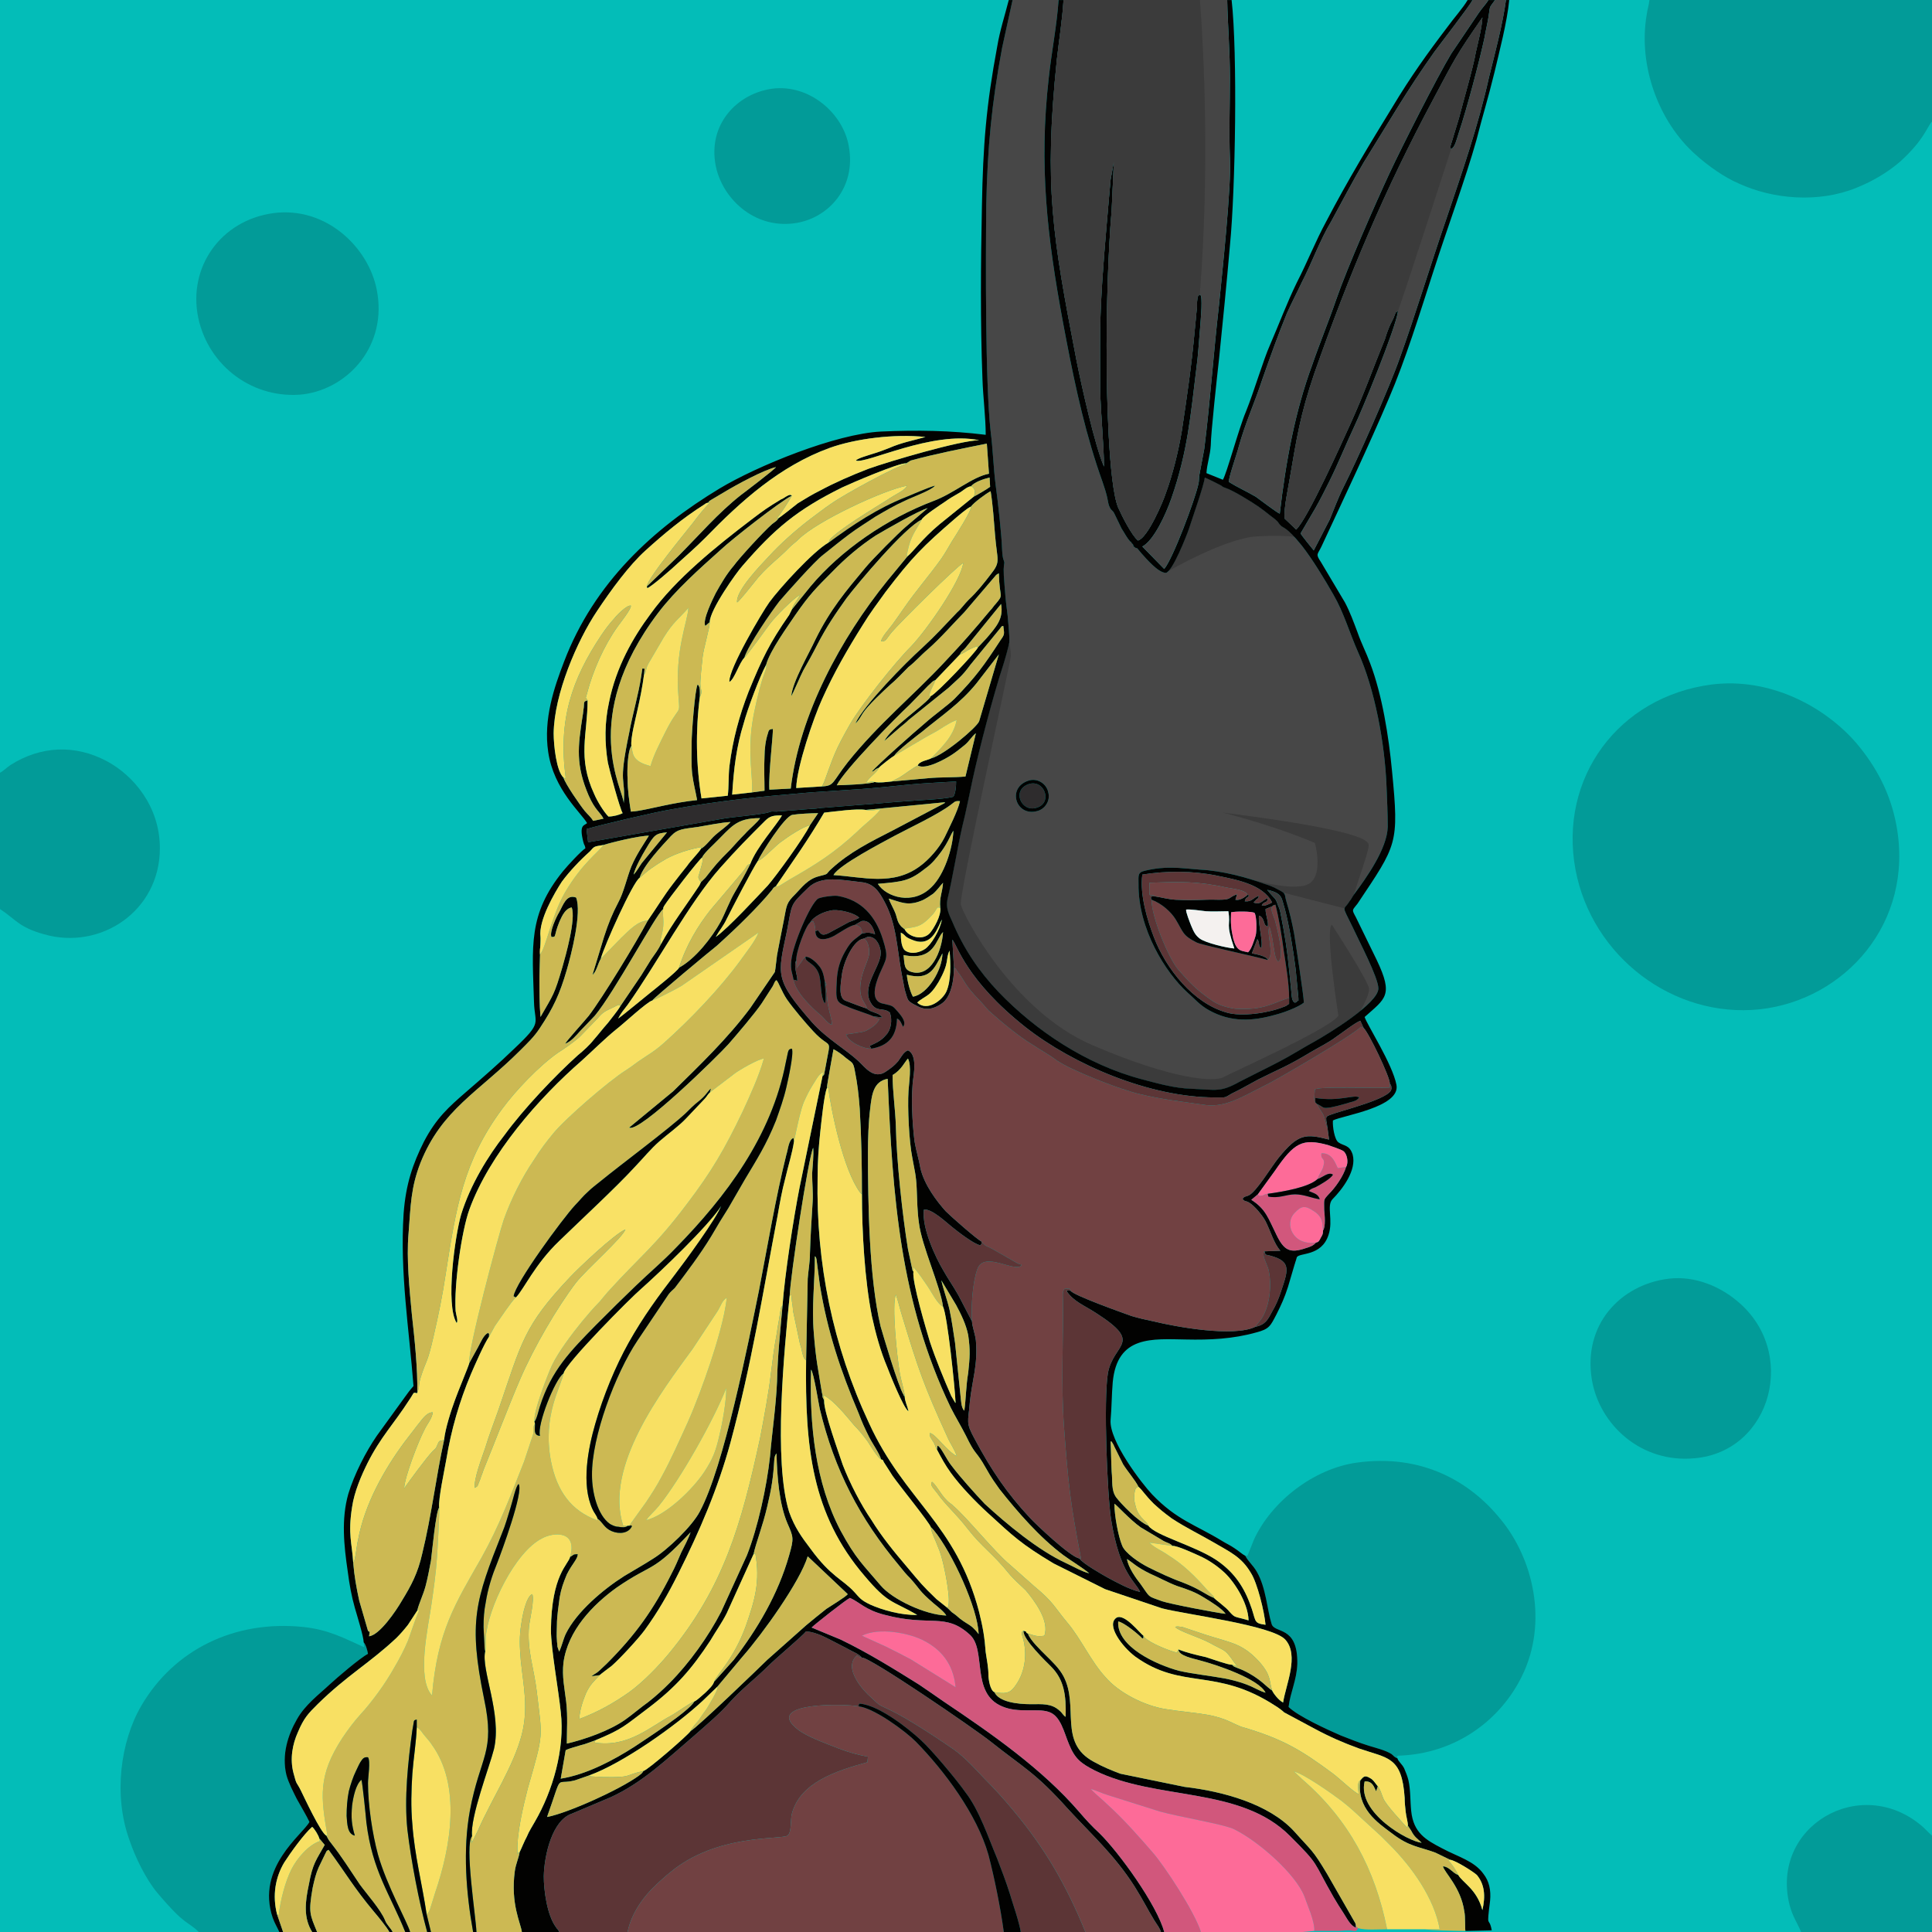 <?xml version="1.0" encoding="UTF-8"?>
<!DOCTYPE svg PUBLIC "-//W3C//DTD SVG 1.1//EN" "http://www.w3.org/Graphics/SVG/1.1/DTD/svg11.dtd">
<!-- Creator: CorelDRAW Home & Student X7 -->
<svg xmlns="http://www.w3.org/2000/svg" xml:space="preserve" width="254mm" height="254mm" version="1.1" style="shape-rendering:geometricPrecision; text-rendering:geometricPrecision; image-rendering:optimizeQuality; fill-rule:evenodd; clip-rule:evenodd"
viewBox="0 0 25400 25400"
 xmlns:xlink="http://www.w3.org/1999/xlink">
 <defs>
  <style type="text/css">
   <![CDATA[
    .fil4 {fill:#020201}
    .fil1 {fill:#029B98}
    .fil0 {fill:#03BDB8}
    .fil13 {fill:#2E2C2D}
    .fil3 {fill:#3B3B3B}
    .fil7 {fill:#454545}
    .fil2 {fill:#474747}
    .fil9 {fill:#5C3536}
    .fil5 {fill:#714142}
    .fil6 {fill:#CCB953}
    .fil11 {fill:#D1577C}
    .fil14 {fill:#F4F1EF}
    .fil8 {fill:#F8E063}
    .fil10 {fill:#F9E165}
    .fil12 {fill:#FD6B98}
   ]]>
  </style>
 </defs>
 <g id="Layer_x0020_1">
  <rect class="fil0" width="25400" height="25400"/>
  <path class="fil1" d="M10151 1166c-460,65 -849,468 -741,1015 86,425 497,821 1022,756 461,-57 828,-475 727,-1015 -72,-424 -511,-820 -1008,-756zm15249 432l0 -1598 -3715 0c-7,72 -29,130 -36,194 -115,670 158,1412 648,1843 151,137 374,296 562,375 453,209 1051,259 1547,57 216,-86 418,-208 576,-345 324,-295 353,-461 418,-526zm-2894 7401c-1231,159 -2016,1232 -1793,2434 216,1145 1289,1958 2426,1836 1109,-123 2031,-1131 1793,-2419 -79,-425 -266,-771 -526,-1080 -431,-497 -1151,-864 -1900,-771zm-569 7812c-634,79 -1130,605 -1008,1332 101,590 648,1094 1346,1029 1023,-86 1376,-1418 548,-2080 -202,-166 -526,-324 -886,-281zm-5565 3643c36,72 101,122 151,209 122,209 137,504 194,684 36,136 346,14 339,525 -7,216 -94,382 -115,569 122,122 518,302 684,374 129,51 237,94 374,137 93,29 216,58 295,108 36,29 29,36 79,58 -21,-65 -7,-15 7,-36 771,-22 1354,-483 1628,-1044 352,-713 144,-1555 -281,-2066 -396,-490 -1030,-864 -1894,-742 -554,79 -1108,497 -1346,1008l-72 180c-22,43 0,36 -43,36zm7307 4946l1721 0 0 -1267c-43,-36 -94,-94 -137,-130 -813,-684 -1994,15 -1735,1044 43,159 101,231 151,353zm-21066 0l1059 0c-29,-65 -58,-108 -87,-187 -223,-663 396,-1095 483,-1260 -36,-79 -123,-223 -166,-302 -43,-87 -108,-209 -137,-317 -64,-267 22,-526 137,-727 108,-195 295,-332 432,-461 94,-87 396,-346 504,-403 -7,-44 -29,-123 -57,-152l7 65c-259,-115 -461,-230 -799,-266 -900,-94 -1700,295 -2132,1037 -273,468 -367,1173 -158,1756 79,238 223,526 367,699 382,453 396,367 547,518zm-2613 -15241l0 1792c209,137 245,238 576,331 742,216 1526,-302 1526,-1130 0,-547 -345,-957 -698,-1145 -418,-223 -871,-201 -1267,51 -43,29 -94,79 -137,101zm3600 -7358c-699,93 -1131,712 -994,1375 137,648 735,1080 1383,1008 604,-80 1108,-655 964,-1375 -108,-555 -662,-1095 -1353,-1008z"/>
  <g id="_452641856">
   <path class="fil2" d="M17142 13182c-72,58 -259,130 -374,159 -303,86 -583,101 -871,-58 -130,-72 -188,-151 -281,-230 -295,-267 -655,-843 -648,-1433 0,-108 -15,-151 86,-173 274,-65 447,-36 720,-14 295,14 612,101 850,187 72,22 122,43 187,79 101,51 72,51 101,151 43,144 72,267 101,418 14,86 129,828 129,914zm-3607 -2923c115,-28 223,51 245,152 36,122 -50,230 -144,252 -281,79 -410,-317 -101,-404zm382 -10259l-605 0 -137 626c-137,728 -194,1318 -209,2081 -7,698 -14,2333 58,2966 29,223 36,468 65,699 29,208 79,648 86,864 7,122 22,122 29,158 0,29 -14,36 -7,173 7,65 7,122 14,180 7,115 22,237 36,345 7,79 29,288 22,353 -7,50 -58,230 -79,295 -130,396 -317,1109 -404,1512 -43,195 -86,425 -136,619 -65,288 -130,691 -195,958 -21,108 22,194 65,288 151,360 353,655 605,921 482,504 1152,958 1893,1152 195,51 418,116 641,123 338,14 382,50 641,-94 180,-93 331,-165 511,-259 166,-86 310,-180 482,-274 166,-93 828,-496 828,-691 0,-144 -259,-633 -338,-806 -151,-310 -122,-209 -43,-339 21,-21 36,-57 57,-86 166,-223 439,-605 447,-893 0,-180 -8,-345 -15,-518 -21,-583 -158,-1303 -374,-1778 -115,-260 -187,-519 -324,-756 -115,-202 -281,-475 -418,-648 -208,-259 -244,-223 -280,-267 -44,-43 0,-28 -137,-129 -43,-36 -101,-79 -151,-115 -94,-65 -339,-216 -432,-245 -51,-15 -36,-22 -80,-43 -28,-15 -158,-80 -194,-94 -7,94 -173,562 -209,677 -29,86 -216,561 -302,576 -101,0 -259,-187 -324,-259 -79,-94 -36,-51 -79,-72 -58,-44 7,-8 -51,-65 0,-7 -7,-15 -14,-15 -51,-57 -72,-108 -115,-172 -36,-72 -58,-123 -94,-195 -29,-57 -43,-36 -65,-93 -14,-22 -21,-80 -29,-116 -28,-129 -93,-288 -136,-424 -202,-620 -324,-1232 -447,-1887 -208,-1123 -316,-2059 -187,-3203 36,-339 108,-699 130,-1030z"/>
   <path class="fil3" d="M17510 12158c0,0 483,740 489,843 4,61 -60,192 -112,287 -76,62 -163,125 -247,182l0 0 -8 5 -1 1 -7 5 -8 5 -4 2 -4 3c-10,7 -21,14 -31,21l-1 1 -7 4 -20 13 -3 2 -6 4 -1 1 -15 9 -2 1 -5 4 -4 2 -4 3 -14 9 -7 4 0 0 -8 5 -1 1 -6 3 -18 12 -2 1 -6 4 -1 0 -7 4 0 1 -6 4 -2 1 -5 3 -3 1 -3 3 -4 2 -3 1 -4 3 -2 1 -6 4 0 0 -6 4 -1 0 -5 3 -2 1 -4 3 -3 2 -3 1 -4 3 -1 1 -5 2 -1 1 -5 3 -1 0 -5 3 -1 1 -4 2 -2 2 -3 2 -3 1c-19,11 -35,21 -49,28 -172,94 -316,188 -482,274 -180,94 -331,166 -511,259 -259,144 -303,108 -641,94 -223,-7 -446,-72 -641,-123 -741,-194 -1411,-648 -1893,-1152 -252,-266 -454,-561 -605,-921 -43,-94 -86,-180 -65,-288 65,-267 130,-670 195,-958 50,-194 93,-424 136,-619 87,-403 274,-1116 404,-1512 21,-65 72,-245 79,-295 0,0 21,108 21,177 0,70 -685,3149 -658,3271 26,123 668,1389 1726,1846 1058,456 1607,489 1726,423 117,-65 1325,-603 1501,-794l11 -13c0,0 -179,-1141 -86,-1197zm-1085 -604c70,21 137,44 199,66 72,22 122,43 187,79 31,16 50,26 62,37l802 206 0 0c5,-22 30,-35 65,-92 21,-21 36,-57 57,-86l1 -1c69,-223 211,-609 195,-664 -24,-76 -265,-152 -741,-241 -477,-89 -1178,-175 -1178,-175 758,195 1214,400 1214,400 0,0 113,410 -73,532 -176,117 -738,-45 -790,-61z"/>
   <path class="fil3" d="M15362 7508l0 0c0,0 745,-433 1162,-456 264,-15 416,-4 493,5 -125,-135 -155,-117 -184,-153 -44,-43 0,-28 -137,-129 -43,-36 -101,-79 -151,-115 -94,-65 -339,-216 -432,-245 -51,-15 -36,-22 -80,-43 -28,-15 -158,-80 -194,-94 -7,94 -173,562 -209,677 -25,76 -174,454 -268,553z"/>
   <path class="fil4" d="M9079 22758c-29,50 -569,518 -620,525 -21,36 -28,36 -64,65 -260,187 -936,490 -1203,540 216,-605 94,-410 368,-482 64,-22 122,-43 187,-65 439,-158 1144,-655 1497,-986l187 -180 332 -396c266,-303 756,-987 856,-1318l526 497c-14,29 -238,165 -281,194 -108,87 -173,137 -266,216l-511 454c-80,79 -915,885 -1008,936zm5738 -2261c72,43 115,101 309,195 101,43 231,115 346,158 151,50 237,79 353,151 108,65 244,151 288,216 -87,-7 -735,-130 -836,-166 -201,-72 -151,-43 -280,-223 -58,-72 -166,-223 -180,-331zm-5429 1613c-14,50 -72,101 -115,144 -36,29 -108,101 -144,115 -72,130 -619,482 -792,598 -259,165 -612,360 -965,417l65 -374c58,-29 130,-43 195,-65 64,-14 129,-43 194,-65 367,-151 389,-194 698,-425 360,-273 569,-511 814,-885 72,-123 151,-231 216,-360l353 -778c28,-136 122,-374 180,-626 57,-238 79,-382 93,-619 7,-43 7,-51 29,-79 7,309 36,669 144,921 79,180 86,195 22,418 -144,511 -418,972 -728,1375l-259 288zm6026 -1786c58,-7 288,101 353,130 115,50 230,130 310,202 129,108 331,403 338,647 -194,-57 -173,-28 -252,-115 -43,-57 -187,-158 -202,-180 -115,-43 -165,-108 -424,-208 -144,-51 -310,-130 -440,-195 -115,-57 -309,-187 -345,-288 -51,-122 -101,-396 -101,-547 22,7 202,209 346,310l302 180c36,21 86,28 115,64zm-446 -777c57,50 79,101 201,223 87,79 130,115 238,194 187,123 382,216 554,317 209,123 360,187 483,396 86,130 180,518 194,684 -173,-22 -115,-50 -209,-288 -93,-245 -230,-425 -446,-569 -288,-187 -792,-316 -886,-446 -129,-50 -360,-288 -424,-374 -65,-94 -44,-202 -58,-339 -7,-129 -7,-266 -14,-396 28,15 7,-7 28,29 8,7 15,29 22,43l115 231c58,93 159,208 202,295zm-4305 -1541c36,43 100,454 115,518 194,807 525,1440 1044,2060 57,72 93,115 144,165 136,151 108,158 309,331 43,36 137,108 166,159 -274,-8 -706,-209 -864,-396 -231,-274 -324,-346 -526,-720 -331,-627 -410,-1390 -388,-2117zm921 1181c29,7 22,7 36,36l115 180c101,144 483,612 504,677 22,14 7,7 36,36 245,295 583,1036 591,1367 -116,-151 -144,-108 -303,-252 -29,-21 -29,-21 -50,-36l-51 -50c0,0 -7,0 -7,-7l-144 -115c-194,-187 -201,-202 -389,-425 -165,-194 -331,-396 -468,-619 -129,-187 -280,-475 -374,-720 -50,-151 -252,-706 -245,-843l-7 -21c-7,-15 -7,-7 -14,-29 0,-14 0,-36 -7,-50 -51,-317 -80,-432 -108,-792 -29,-353 14,-670 14,-1008 14,14 14,7 22,43l43 331c101,619 273,1130 511,1692 43,115 79,194 137,310 43,86 136,216 158,295zm792 -2354l194 324c65,122 130,252 159,396 29,201 21,295 0,496 -29,166 -29,339 -51,497 -43,-36 -43,-144 -50,-194l-72 -699c-22,-144 -43,-295 -72,-432 -29,-129 -86,-280 -108,-388zm5018 -656c0,44 -7,58 -29,94 -21,43 -28,58 -64,65 -36,43 -80,57 -130,72 -209,72 -288,36 -389,-173 -108,-216 -137,-338 -331,-461l86 -72 224 -309c252,-368 360,-432 698,-339 43,15 173,58 202,79 50,36 71,152 36,209 -36,123 -144,274 -224,353 -79,86 -64,65 -64,216 7,65 21,216 -15,266zm-6796 1707c-15,1137 72,2023 770,2836 310,367 353,317 691,511 -201,8 -461,-64 -619,-136 -122,-58 -137,-87 -209,-166 -151,-165 -309,-201 -576,-569 -115,-151 -208,-280 -280,-482 -209,-670 -65,-2117 7,-2844 7,-237 245,-1821 309,-1944 8,108 -7,223 -14,339 0,122 14,252 7,367 -14,223 -29,461 -36,691 0,108 -21,216 -29,324l-21 1073zm1800 -706c57,115 158,1073 165,1267 0,0 -7,-7 -7,-7l-50 -86c-101,-231 -202,-476 -281,-713 -43,-144 -238,-792 -216,-922 -15,-14 -7,0 -15,-28l-57 -267c-72,-439 -151,-1173 -159,-1613 -7,-230 -43,-453 -43,-676 115,-65 159,-173 202,-216 50,93 14,317 7,425 -14,223 7,662 50,878 29,165 51,230 58,410 7,159 7,295 29,447 36,302 281,828 317,1101zm-339 -3996c29,-36 108,-72 159,-115 57,-50 86,-101 122,-158 151,-267 86,-295 144,-411 14,166 22,396 -43,540 -51,108 -245,267 -382,144zm-57 -79c-36,-65 -72,-194 -80,-288 303,79 360,-79 468,-281 0,216 -194,540 -388,569zm5925 411c65,57 353,655 345,734 15,14 22,29 22,65 -7,29 -14,36 -29,50 -151,137 -792,274 -820,317 -15,14 -8,29 -8,57 8,22 8,58 15,87l21 158c-309,-79 -403,-79 -662,238 -94,115 -295,453 -396,497 -50,21 -50,7 -79,43 29,43 36,21 86,50 72,43 173,166 216,245 72,144 108,288 195,389l-209 7 14 43c346,72 303,187 209,468 -36,115 -72,195 -122,281 -58,108 -87,173 -224,202 -288,136 -1036,0 -1332,-72 -108,-22 -201,-44 -295,-72 -122,-44 -770,-274 -799,-332 -86,-7 -29,-7 -50,8 93,136 223,180 389,288 626,403 223,388 151,791 -58,360 -8,1599 43,1923 115,720 324,813 381,950 -136,-29 -316,-129 -424,-187 -65,-36 -331,-187 -375,-252 -129,-29 -576,-454 -648,-533 -309,-331 -511,-633 -727,-1037 -122,-223 -86,-216 -65,-482 29,-288 108,-490 80,-813 -8,-80 -51,-195 -51,-252l-180 -346c-65,-115 -137,-216 -201,-331 -94,-159 -281,-547 -252,-792 100,-22 309,180 374,230 72,58 274,216 367,238 29,-36 15,-7 15,-51 -51,-21 -396,-324 -468,-396 -116,-129 -281,-345 -332,-561 -21,-123 -57,-231 -79,-360 -29,-238 -50,-605 -14,-842 14,-108 36,-303 -72,-353 -58,21 -87,86 -130,144 -50,57 -79,79 -151,129 -166,123 -288,-57 -367,-129 -180,-166 -418,-295 -612,-511 -497,-569 -454,-620 -331,-1203 72,-374 36,-331 281,-569 172,-165 439,-100 698,-72 165,15 237,130 309,267 152,288 159,597 216,914 15,79 29,151 44,231 43,144 36,144 108,187 64,29 108,72 216,65 72,-8 158,-58 194,-94 94,-94 130,-281 130,-446l-22 -368c65,65 173,526 965,1152 626,490 1627,922 2491,922 158,0 115,7 216,-50 122,-58 230,-123 353,-188 302,-151 367,-165 691,-360 108,-64 230,-122 324,-194 65,-43 259,-194 324,-216l43 94zm-6048 -958c411,86 425,-216 519,-302 -15,252 -159,597 -411,525 -108,-29 -93,-108 -108,-223zm-36 -295c72,36 36,50 144,93 231,101 317,-93 375,-223l21 -43c-21,137 -144,338 -223,389 -65,43 -166,72 -245,29 -65,-29 -72,-152 -72,-245zm519 -324c14,101 -87,273 -137,331 -101,108 -288,43 -331,-50l-44 -36c-50,-58 -50,-87 -72,-159 -28,-79 -72,-144 -93,-209 151,44 245,101 425,29 57,-21 115,-65 158,-93 58,-51 94,-108 130,-144 -8,129 -51,194 -36,331zm-821 -317c331,-29 417,-36 633,-209 80,-57 137,-129 202,-216 94,-129 122,-223 158,-273 -7,230 -122,583 -288,741 -244,245 -597,130 -705,-43zm-3211 -122c21,-94 115,-260 158,-331 115,-195 130,-209 281,-224l-331 403c-36,51 -65,108 -108,152zm1533 -137c-64,129 -129,245 -201,367 -72,122 -123,266 -187,389 -116,209 -332,489 -548,605 -7,36 -352,309 -388,338 -72,58 -368,302 -411,331 29,-65 79,-122 123,-180 388,-547 813,-1346 1216,-1800 224,-252 360,-388 591,-619 65,-65 108,-72 223,-72 -72,130 -331,411 -418,641zm785 -511c-79,165 -446,669 -554,792 -123,129 -526,568 -684,676 43,-79 101,-144 144,-237 65,-130 345,-670 410,-763 36,-87 353,-591 454,-605 79,-14 252,-22 338,-22l-108 159zm310 655c65,-130 648,-432 806,-518 202,-108 562,-274 742,-411 43,-29 43,-50 115,-43 -29,130 -144,353 -202,475 -72,144 -209,295 -317,374 -360,274 -763,144 -1144,123zm1576 -1030c-144,36 -453,44 -612,58 -216,14 -417,36 -633,50l-454 36c-43,0 -100,15 -165,15l-461 36c-108,-7 -65,7 -151,21 -195,36 -403,44 -598,80l-1728 302 -21 -173c158,-50 928,-230 1116,-259 676,-122 1159,-166 1828,-223 216,-15 425,-29 648,-43 209,-15 418,-36 627,-58 216,-22 432,-29 640,-43 0,65 -7,151 -36,201zm324 -1965c-21,57 -540,605 -619,641 -14,14 0,7 -14,21 -101,123 -511,396 -598,569l216 -187c36,-29 65,-51 101,-87l526 -424c122,-116 172,-144 288,-303l388 -475c29,-36 15,-29 44,-36 14,108 21,108 -36,187 -216,331 -324,483 -605,771 -72,72 -288,230 -375,309 -172,144 -640,562 -712,648 43,-7 28,-29 93,-50 15,-22 173,-144 202,-159 36,-64 302,-266 367,-316 252,-209 497,-368 713,-634l295 -382 -259 879c-29,79 -461,446 -634,489 -36,22 -158,36 -173,94 108,58 360,-86 440,-137 57,-36 129,-93 172,-129 65,-51 101,-123 152,-159l-137 569c-151,14 -339,7 -490,22 -165,14 -324,28 -482,43 -72,7 -159,21 -223,7 -51,29 -454,43 -497,43 94,-194 770,-885 957,-1058l245 -252c51,-43 51,-58 94,-72l324 -339c21,-50 36,-43 72,-86l468 -576c36,194 -65,302 -195,454l-108 115zm-2051 1829l-339 21c7,-281 231,-929 339,-1166 158,-353 338,-663 532,-972 101,-166 195,-288 303,-439 352,-461 489,-598 914,-965 43,-36 158,-137 209,-158 36,-51 201,-173 259,-202 29,180 43,389 58,576 28,346 79,346 -58,518 -94,123 -180,231 -288,332 -58,57 -94,115 -151,165 -180,187 -259,281 -468,475 -202,180 -763,749 -871,987 43,-36 64,-80 100,-137 65,-101 267,-288 353,-367 79,-65 187,-180 245,-238 94,-72 158,-151 252,-230 173,-152 353,-360 482,-490l418 -489c22,-15 7,-8 36,-22 7,338 72,266 -43,403 -29,29 -36,51 -72,86 -101,123 -195,231 -295,346 -101,115 -209,230 -310,338 -389,418 -871,814 -1267,1311 -209,266 -173,309 -338,317zm1994 -3809l-454 367c-223,187 -345,360 -417,418l-267 324c-604,748 -1152,1749 -1267,2728l-281 15c-14,-216 58,-778 44,-799 -51,7 -51,14 -65,64 -29,87 -43,202 -43,296 -8,172 0,288 0,453l-166 22 -259 29c21,-346 57,-634 151,-936 50,-188 209,-612 295,-771 51,-187 288,-511 389,-662 180,-259 266,-346 482,-562 166,-172 360,-338 569,-475 122,-72 569,-331 684,-360l-288 245c-94,79 -439,425 -533,540 -252,302 -460,547 -655,943 -79,173 -302,554 -317,742 15,-15 130,-288 159,-339 65,-115 122,-216 180,-331 122,-238 245,-418 389,-619 136,-180 763,-929 986,-1030 14,-43 245,-194 309,-237 58,-43 101,-65 173,-108 58,-29 108,-87 166,-94 50,-57 158,-93 245,-115l7 122c-36,29 -173,108 -216,130zm-2563 281c-36,50 -43,43 -87,79 -108,94 -432,446 -504,547 -93,108 -165,231 -237,360 -36,72 -180,360 -137,432l58 -50c0,-159 352,-655 432,-742 417,-482 712,-734 1310,-1029 108,-51 741,-324 842,-317l58 -36c317,-87 684,-159 1001,-223l28 396c-223,43 -460,259 -734,360 -605,230 -1209,640 -1613,1123l-244 302 -36 72c-260,374 -353,569 -533,1008 -123,317 -209,634 -252,979 -15,130 -7,274 -22,389l-345 36c-72,-432 -80,-886 -22,-1339 0,-65 7,-130 -29,-159 -36,58 -79,648 -79,756 0,137 -7,281 7,418 15,122 43,223 65,346 -144,14 -302,43 -439,72 -108,21 -339,79 -432,79 -22,-144 -43,-281 -43,-432 -8,-101 0,-367 50,-432 -14,-101 58,-367 79,-468 36,-159 65,-303 87,-468l7 -79c-36,7 -22,-44 -43,93 -36,245 -116,511 -159,749 -151,720 -43,569 -72,929 7,-166 -604,-1109 454,-2506 230,-302 540,-576 821,-828 144,-136 777,-633 936,-712 -22,-15 -29,-15 -80,14 -21,14 -43,29 -64,36 -188,115 -209,130 -389,266 -454,346 -994,778 -1325,1239 -230,309 -454,698 -547,1166 -58,266 -58,526 -14,792 21,101 158,605 194,662 -43,22 -123,44 -187,44 -58,-58 -144,-195 -187,-296 -224,-482 -87,-784 -87,-1231 -57,15 -43,22 -50,94 -7,36 -7,72 -15,108 -64,410 -93,648 80,1051 86,194 151,216 194,302l-137 29c-21,-43 -72,-86 -108,-129 -65,-80 -259,-360 -281,-440 -93,-86 -129,-424 -129,-583 7,-518 309,-1217 569,-1605 187,-281 424,-605 640,-799 238,-216 490,-425 763,-598 36,-22 22,-22 58,-29 22,-29 14,-21 50,-43l159 -94c165,-100 525,-295 684,-331 -15,29 -432,346 -461,367 -302,238 -547,526 -821,800l-417 403 7 21c50,-14 338,-266 389,-316 129,-116 252,-224 374,-346 468,-482 979,-943 1634,-1181 339,-122 850,-187 1260,-144 -180,51 -309,72 -475,144 -72,29 -151,58 -223,79 -43,15 -202,58 -216,87 129,50 1001,-396 1620,-267 -245,0 -1195,281 -1455,375 -223,86 -439,180 -640,288 -101,50 -195,108 -288,165 -43,36 -238,188 -252,195zm-5457 14780c28,29 50,108 57,152 -108,57 -410,316 -504,403 -137,129 -324,266 -432,461 -115,201 -201,460 -137,727 29,108 94,230 137,317 43,79 130,223 166,302 -87,165 -706,597 -483,1260 29,79 58,122 87,187l50 0 -79 -230c-65,-252 -22,-490 94,-684 79,-123 259,-375 367,-468 29,21 86,115 93,151l72 86c-108,195 -158,238 -208,519 -51,237 -72,439 43,626l65 0c-94,-230 -116,-252 -58,-583 22,-101 43,-187 79,-267l87 -180c28,-50 7,-28 43,-50 223,302 331,497 597,814 43,50 173,208 202,266l43 0c-22,-50 -79,-94 -101,-158 -57,-137 -237,-339 -331,-468 -137,-202 -223,-346 -381,-548 -29,-36 -36,-50 -58,-93 -72,-29 -302,-526 -338,-598 -58,-115 -51,-57 -94,-223 -50,-187 -14,-381 58,-540 79,-187 136,-245 259,-367 389,-382 684,-540 1036,-871 51,-51 101,-108 152,-173l122 -187c22,-94 79,-209 108,-317 29,-108 50,-223 72,-338 14,-108 65,-655 108,-699 -14,-108 72,-504 94,-633 64,-389 172,-763 324,-1123 50,-116 172,-396 237,-490 0,-57 7,-29 -14,-50 -58,29 -94,122 -130,187l-115 209c-7,36 -158,396 -187,482 -51,137 -130,382 -144,526 -108,496 -166,1000 -288,1497 -58,259 -144,418 -267,619 -79,137 -295,454 -432,468l8 -57c-22,-15 -8,0 -22,-15l-115 -396c-36,-165 -65,-324 -79,-496 -15,-260 -72,-375 -15,-735 29,-201 123,-417 202,-576 173,-345 353,-525 547,-828 79,-115 43,-101 108,-93 7,-317 -36,-720 -72,-1044 -29,-310 -72,-727 -43,-1051 29,-375 29,-605 158,-936 281,-699 756,-922 1311,-1476 93,-94 180,-173 259,-295 173,-260 259,-440 353,-764 57,-194 201,-756 122,-950 -130,-50 -173,108 -223,194 -36,58 -130,260 -101,324 72,0 22,0 108,-208 36,-80 79,-166 158,-180 58,151 -79,633 -122,784 -108,368 -115,353 -288,656 -14,-159 -14,-353 -14,-519l14 -533c-29,-216 187,-583 281,-727 101,-137 245,-288 367,-396 65,-72 50,-64 180,-86 115,-36 468,-122 597,-122 -79,129 -158,237 -230,403 -58,144 -101,345 -173,475 -79,151 -129,273 -187,453l-151 497c50,-36 72,-151 108,-209 43,-165 425,-1015 511,-1065 50,-166 310,-439 410,-547 94,-101 166,-94 360,-123 130,-21 296,-57 425,-64 -57,64 -137,115 -201,172 -65,58 -123,144 -188,180 -21,43 -144,166 -180,223 -64,80 -122,152 -187,238 -122,158 -216,317 -331,482 -144,274 -590,1008 -777,1253 -58,72 -288,324 -310,367 79,-28 144,-108 202,-172l187 -195c259,-309 799,-1325 900,-1404 7,-36 -8,0 14,-43 58,-94 454,-605 497,-634 21,-50 115,-136 151,-172 238,-231 288,-346 612,-346 -29,51 -144,144 -194,202 -72,72 -130,137 -195,209 -173,172 -194,201 -331,374l-58 57 -21 44c-166,252 -360,504 -504,770 -36,72 -79,130 -130,202 -43,72 -86,136 -129,208l-274 404c-36,64 -122,165 -165,223 -65,72 -130,158 -188,223 -50,65 -136,144 -208,202 -303,273 -713,705 -965,1051 -209,266 -447,648 -569,1044 -79,273 -209,1188 -58,1425 22,-29 -7,-101 -14,-158 -22,-346 79,-1051 180,-1332 266,-735 922,-1476 1476,-1958 137,-123 302,-288 453,-411 87,-65 411,-367 476,-381 21,-36 792,-677 849,-720 151,-137 274,-252 396,-375 94,-93 245,-252 331,-360 22,-36 22,-29 51,-50l324 -475c101,-151 216,-331 309,-490 130,-14 432,-57 547,-36l1044 -101c-7,8 -7,8 -7,8 0,7 -7,7 -7,7l-670 353c-309,158 -568,287 -806,503 -93,80 -21,65 -165,101 -152,36 -231,151 -310,231 -130,129 -115,144 -158,360 -29,151 -58,288 -87,446 -7,43 -21,194 -29,223l-324 475c-295,396 -662,749 -1015,1095l-576 475c130,79 1174,-950 1303,-1094 108,-123 353,-411 440,-540l144 -224c7,-14 14,-28 21,-43 0,-7 7,-14 7,-14 15,-22 8,-15 22,-22 29,29 65,144 137,252 86,123 245,310 345,418 245,266 238,43 159,489l-15 80c-14,21 -7,7 -21,21l-303 1469c-79,403 -194,1145 -223,1548 -29,331 -65,662 -72,993 -14,331 -65,663 -93,994 -44,403 -159,929 -303,1296l-338 741c-166,324 -425,684 -677,936 -86,87 -180,173 -281,252 -101,72 -201,159 -302,231 -202,144 -526,259 -770,316 0,-194 14,-345 -8,-547 -21,-180 -57,-331 -36,-518 58,-425 389,-763 699,-986 482,-332 460,-180 972,-728 -22,72 -87,195 -123,267 -43,101 -79,187 -129,281 -238,475 -476,806 -850,1180 -165,159 -115,101 -201,166l108 -15c14,-14 129,-100 158,-122 108,-94 353,-360 432,-468 173,-238 302,-461 446,-749 281,-561 519,-1116 684,-1720 281,-1044 418,-1930 619,-2981 29,-166 58,-331 101,-490 36,-158 94,-338 115,-489l-7 -43c-65,21 -72,158 -93,216 -137,547 -252,1224 -360,1785 -144,706 -461,2318 -778,2909 -101,194 -425,504 -612,619 -122,79 -252,151 -382,230 -273,173 -626,468 -770,763 -36,80 -50,159 -86,231l-22 -65c0,-29 -7,-58 -7,-86 -7,-65 0,-137 0,-202 0,-115 22,-245 36,-360 22,-122 50,-194 94,-302 72,-144 144,-202 144,-267 -72,0 -44,8 -101,36 -22,101 -245,231 -252,958 0,252 101,799 129,1080 58,489 -108,1044 -338,1440 -36,65 -79,129 -108,201 -29,51 -72,159 -94,202 -14,86 -50,151 -64,252 -58,432 79,684 93,799l490 0c-15,-43 -22,-29 -43,-65 -116,-158 -159,-482 -159,-669 7,-288 115,-735 367,-821l511 -216c425,-194 749,-511 1095,-806 180,-159 338,-288 489,-461 144,-159 332,-303 490,-461 101,-101 446,-389 497,-454 151,15 266,87 381,144 65,36 116,58 180,94 65,36 130,58 173,108 94,-14 1483,936 1699,1109 425,338 583,403 1008,878 310,338 612,605 878,1022 130,209 159,281 260,447 36,57 72,101 86,151l43 0c-93,-353 -597,-1051 -856,-1303 -87,-79 -180,-180 -260,-274 -489,-568 -1152,-1029 -1785,-1454 -115,-79 -216,-151 -324,-223 -324,-202 -670,-418 -1030,-591l-381 -158c43,-43 453,-367 504,-389 122,51 201,159 460,223 598,159 792,-36 1116,260 224,201 8,770 425,943 216,93 461,21 612,72 159,50 202,273 267,425 79,194 158,252 338,345 813,403 1915,202 2570,864 396,396 288,310 569,799 43,72 86,144 130,209 43,65 93,173 165,194l-7 -57 -367 -641c-202,-338 -202,-302 -439,-569 -332,-360 -936,-525 -1440,-583l-843 -173c-115,-43 -237,-93 -352,-158 -468,-252 -188,-727 -396,-1123 -58,-108 -144,-187 -231,-274 -65,-65 -209,-201 -237,-288 -44,-14 7,-21 -58,-36 -14,108 310,418 360,468 173,173 202,375 194,663 -36,-22 -43,-51 -79,-80 -108,-100 -230,-86 -381,-86 -173,0 -418,-29 -476,-158 -57,-22 -79,-173 -79,-224 0,-100 -21,-201 -36,-302 -14,-194 -36,-324 -86,-526 -303,-1166 -979,-1461 -1447,-2483 -475,-1015 -699,-2095 -677,-3233 0,-202 14,-410 36,-605 14,-129 50,-482 86,-568 0,-44 87,-504 87,-512 57,29 115,72 165,116 79,64 94,50 115,165 36,180 51,317 65,504 22,367 29,756 29,1123 0,497 36,1123 130,1599 50,230 115,467 201,669 29,79 223,562 281,583 -14,-65 -50,-137 -50,-194 -15,-15 -8,0 -15,-22 -72,-115 -273,-799 -302,-900 -151,-640 -166,-1605 -166,-2289 0,-173 7,-396 29,-569 22,-194 43,-360 230,-396 65,1541 159,2923 828,4320 65,129 137,245 202,374 115,238 122,195 216,346 108,180 79,151 223,353 238,302 533,640 843,871 108,79 252,165 338,237 -79,-14 -230,-100 -310,-136 -360,-166 -777,-512 -1065,-778 -123,-130 -324,-353 -432,-497 -72,-86 -144,-259 -187,-266l-8 50c65,123 108,202 180,303 130,180 332,388 490,532 331,303 432,404 864,663l677 338 748 252c303,79 1448,223 1620,410 188,209 8,591 -28,828 -58,-28 -130,-122 -144,-158 -65,-36 -152,-158 -382,-266 -22,-8 -50,-22 -72,-29 -36,-15 -50,-15 -72,-43 -58,0 -252,-72 -346,-101 -129,-29 -252,-58 -360,-101 0,86 209,122 281,144 223,58 778,245 864,425 -129,-36 -180,-115 -533,-187 -194,-36 -417,-58 -604,-101 -296,-79 -821,-317 -800,-648 72,7 281,180 317,223 36,-22 7,7 15,-36 -44,-29 -245,-295 -353,-238 -144,94 72,382 245,512 619,446 1058,136 1843,648 36,21 93,64 115,86l403 216c187,101 382,187 583,259 375,130 562,101 598,648 0,65 7,123 14,187 7,65 29,130 29,180l43 65c43,86 79,101 137,158 -173,-14 -850,-395 -749,-806 108,-7 123,79 151,130l22 -65c-36,-43 -58,-86 -101,-108 -79,-50 -93,-7 -129,29 -51,367 223,554 417,698 223,173 353,173 569,252l194 94c72,7 317,165 353,201 101,123 115,274 72,461 -72,-274 -259,-360 -317,-461 -79,-29 -115,-108 -201,-115 14,79 237,274 281,598 14,57 7,230 14,252l346 -8c-36,-201 -72,8 -22,-388 14,-144 -14,-260 -86,-353 -123,-173 -332,-223 -548,-339 -208,-108 -374,-201 -403,-489 -14,-130 -7,-274 -36,-403 -14,-58 -36,-108 -57,-159 -29,-57 -80,-93 -87,-129 -50,-22 -43,-29 -79,-58 -79,-50 -202,-79 -295,-108 -137,-43 -245,-86 -374,-137 -166,-72 -562,-252 -684,-374 21,-187 108,-353 115,-569 7,-511 -303,-389 -339,-525 -57,-180 -72,-475 -194,-684 -50,-87 -115,-137 -151,-209 -43,-22 -87,-65 -144,-101 -51,-36 -115,-65 -159,-93 -352,-216 -597,-274 -921,-612 -137,-144 -569,-706 -547,-980 14,-151 14,-338 28,-496 58,-619 519,-569 965,-562 310,7 619,-7 922,-93 173,-44 187,-87 266,-238 58,-115 108,-223 151,-360l87 -295c7,-15 7,-29 14,-43l15 -51c28,-65 324,-7 417,-295 65,-194 -29,-382 51,-468 129,-130 323,-382 266,-590 -43,-130 -115,-108 -187,-159 -51,-36 -79,-209 -72,-288 122,-65 892,-173 835,-468 -51,-273 -396,-806 -418,-892 274,-245 382,-281 159,-749l-274 -562c-58,-108 -50,-86 22,-180 518,-777 547,-777 453,-1742 -43,-454 -129,-1001 -288,-1418 -50,-137 -115,-260 -165,-404 -51,-136 -101,-273 -166,-395l-317 -533c-72,-108 -43,-94 8,-202 288,-619 626,-1332 885,-1944 223,-518 403,-1108 590,-1684 166,-519 425,-1224 562,-1714 94,-367 144,-511 238,-893 64,-273 165,-655 194,-950l-43 0c-43,317 -144,698 -223,1015 -144,648 -353,1246 -562,1865 -194,561 -418,1296 -612,1829 -130,374 -562,1346 -741,1699 -72,144 -123,288 -180,424l-209 404c-7,-8 -166,-202 -173,-224l194 -331c65,-115 123,-230 180,-345 116,-231 216,-483 331,-728 94,-194 548,-1295 576,-1519 -43,22 -28,15 -57,87 -15,29 -29,57 -43,86 -29,65 -51,123 -72,195 -159,388 -274,719 -454,1115 -115,252 -554,1232 -713,1390l-151 -144c-14,-137 43,-382 65,-518 94,-548 137,-836 324,-1390 461,-1310 921,-2405 1569,-3614 281,-526 281,-547 641,-1066 -7,137 -57,324 -86,454 -36,209 -166,648 -223,871l-94 310c-29,79 -14,86 -14,86 0,0 0,7 7,7 50,-21 72,-129 101,-216 108,-324 266,-921 338,-1252 14,-87 36,-173 50,-260 29,-172 0,-108 87,-230l-87 0c-28,50 -86,108 -129,173l-360 533c-195,324 -655,1238 -807,1562 -194,417 -561,1253 -705,1670 -101,295 -216,569 -317,864 -223,605 -345,1260 -425,1951 -28,-7 -266,-187 -316,-223 -123,-72 -238,-122 -353,-194 -7,-51 108,-375 129,-461 87,-317 209,-576 310,-886 101,-288 209,-590 324,-871 65,-144 130,-266 194,-403 137,-266 238,-554 389,-806 130,-238 288,-540 425,-771 331,-532 561,-936 929,-1454 100,-137 453,-590 504,-684l-65 0c-58,101 -187,245 -259,346 -274,360 -490,662 -728,1058 -288,468 -597,979 -871,1505 -144,266 -244,525 -388,806 -130,266 -231,540 -353,821 -87,194 -209,612 -317,878 -94,223 -252,814 -302,893l-216 -87c7,-122 50,-237 57,-367 0,-151 87,-943 108,-1130 51,-497 101,-1001 144,-1498 72,-727 101,-2527 22,-3225l-58 0c7,338 36,677 36,1030 0,338 -14,712 0,1051 22,360 -108,1562 -144,1929 -72,627 -115,1267 -194,1894l-65 345c-7,43 0,72 -14,123 -44,201 -332,972 -447,1108l-288 -295c151,-79 310,-425 382,-633 216,-620 252,-1088 331,-1728 22,-159 29,-310 43,-468 7,-94 36,-382 15,-468l-15 -15c-29,22 -29,15 -36,94 0,36 0,79 -7,122 -7,72 -14,159 -22,231 -43,482 -100,864 -172,1346 -44,266 -123,583 -209,814 -36,115 -238,590 -367,626 -80,-65 -209,-317 -260,-432 -129,-310 -151,-1548 -151,-1908 -7,-569 15,-1433 65,-2001l29 -641 -43 237c-8,87 -15,159 -22,245 -43,504 -86,958 -108,1469 -14,346 -7,713 -7,1058 7,303 50,749 50,1001 -122,-281 -295,-1066 -360,-1389 -316,-1642 -432,-2290 -259,-3967 29,-260 72,-519 87,-778l-65 0c-22,331 -94,691 -130,1030 -129,1144 -21,2080 187,3203 123,655 245,1267 447,1887 43,136 108,295 136,424 8,36 15,94 29,116 22,57 36,36 65,93 36,72 58,123 94,195 43,64 64,115 115,172 7,0 14,8 14,15 58,57 -7,21 51,65 43,21 0,-22 79,72 65,72 223,259 324,259 86,-15 273,-490 302,-576 36,-115 202,-583 209,-677 36,14 166,79 194,94 44,21 29,28 80,43 93,29 338,180 432,245 50,36 108,79 151,115 137,101 93,86 137,129 36,44 72,8 280,267 137,173 303,446 418,648 137,237 209,496 324,756 216,475 353,1195 374,1778 7,173 15,338 15,518 -8,288 -281,670 -447,893 -21,29 -36,65 -57,86 -79,130 -108,29 43,339 79,173 338,662 338,806 0,195 -662,598 -828,691 -172,94 -316,188 -482,274 -180,94 -331,166 -511,259 -259,144 -303,108 -641,94 -223,-7 -446,-72 -641,-123 -741,-194 -1411,-648 -1893,-1152 -252,-266 -454,-561 -605,-921 -43,-94 -86,-180 -65,-288 65,-267 130,-670 195,-958 50,-194 93,-424 136,-619 87,-403 274,-1116 404,-1512 21,-65 72,-245 79,-295 7,-65 -15,-274 -22,-353 -14,-108 -29,-230 -36,-345 -7,-58 -7,-115 -14,-180 -7,-137 7,-144 7,-173 -7,-36 -22,-36 -29,-158 -7,-216 -57,-656 -86,-864 -29,-231 -36,-476 -65,-699 -72,-633 -65,-2268 -58,-2966 15,-763 72,-1353 209,-2081l137 -626 -50 0c-51,202 -116,396 -152,612 -144,770 -187,1296 -201,2102 -15,749 -22,1512 7,2261 7,237 43,511 43,741 -461,-57 -900,-64 -1375,-43 -597,29 -1634,454 -2124,749 -871,526 -1648,1238 -2044,2275 -130,338 -274,756 -209,1188 72,497 439,806 511,936 -36,36 -108,14 -50,245 14,57 21,36 28,86 -57,36 -230,223 -295,302 -461,569 -403,987 -381,1714 7,302 122,259 -260,619 -201,195 -417,382 -633,569 -223,194 -389,338 -555,655 -144,288 -237,554 -266,943 -50,785 72,1512 130,2268 -51,58 -72,86 -123,158l-360 497c-144,209 -295,504 -374,763 -94,332 -58,677 -7,1023 21,165 50,324 93,475 29,101 116,381 116,453z"/>
   <path class="fil5" d="M10648 12131c-57,43 -187,389 -180,497l7 101c22,-29 29,-43 58,-79 14,-22 29,-51 58,-72 64,0 144,79 172,115 51,57 65,122 80,209l7 21c43,87 -15,-79 7,22l14 115c0,43 8,122 15,151 7,65 57,209 50,259 -43,0 -108,-93 -144,-122 -122,-101 -331,-302 -360,-468 -14,-94 -43,-122 -29,-252 22,-216 252,-749 353,-814 43,-21 195,-43 252,-36 317,51 504,267 598,569 79,252 50,245 -44,461 -50,122 -136,360 58,389 130,29 115,29 187,108 43,50 115,137 65,194 -22,-43 -36,-93 -79,-108 -7,245 -123,360 -339,396 -115,0 -302,-93 -331,-187l144 -22c43,-7 72,-7 123,-28 79,-44 136,-80 172,-152 -50,-21 -43,-7 -79,-36 -36,-21 -288,-100 -345,-129 -151,-58 -151,-79 -137,-339 7,-151 43,-266 108,-381 86,-151 108,-144 223,-238 7,-65 -29,-108 -94,-115 -64,7 -208,108 -273,144 -79,43 -245,94 -245,-65 0,-21 -7,-86 -21,-108 -15,-43 0,-14 -15,-14 -14,0 22,-7 -14,0 -7,7 -22,7 -22,14zm2254 4190c64,72 50,51 136,94l339 194c50,22 50,8 50,29 -86,94 -489,-194 -576,43 -65,173 -86,504 -72,692 0,57 43,172 51,252 28,323 -51,525 -80,813 -21,266 -57,259 65,482 216,404 418,706 727,1037 72,79 519,504 648,533l22 0c-144,-749 -166,-965 -223,-1721 -43,-605 -7,-1123 -15,-1684 0,-51 -14,-144 44,-144 86,7 28,0 57,28 29,58 677,288 799,332 94,28 187,50 295,72 296,72 1044,208 1332,72l80 -101c115,-173 144,-461 93,-663 -21,-72 -93,-187 -50,-230l209 -7c-87,-101 -123,-245 -195,-389 -43,-79 -144,-202 -216,-245 -50,-29 -57,-7 -86,-50 29,-36 29,-22 79,-43 101,-44 302,-382 396,-497 259,-317 353,-317 662,-238l-21 -158c-7,-7 -7,-15 -7,-15 -8,-7 -8,-7 -8,-14l-21 -79c-15,-87 -51,-94 -101,-202l-22 -21c-21,-29 -7,0 -14,-43 -14,-65 0,43 0,-22l7 -101c0,-50 821,-14 986,-29l0 -50c8,-79 -280,-677 -345,-734l-36 -15c-94,108 -1145,720 -1274,778 -274,137 -497,280 -756,252 -303,-43 -576,-72 -872,-144 -237,-51 -907,-310 -1101,-447 -94,-72 -202,-129 -310,-201 -172,-101 -424,-310 -576,-447 -43,-43 -72,-86 -122,-136 -209,-216 -180,-238 -302,-396 -22,-36 0,-15 -36,-36 0,165 -36,352 -130,446 -36,36 -122,86 -194,94 -108,7 -152,-36 -216,-65 -72,-43 -65,-43 -108,-187 -15,-80 -29,-152 -44,-231 -57,-317 -64,-626 -216,-914 -72,-137 -144,-252 -309,-267 -259,-28 -526,-93 -698,72 -245,238 -209,195 -281,569 -123,583 -166,634 331,1203 194,216 432,345 612,511 79,72 201,252 367,129 72,-50 101,-72 151,-129 43,-58 72,-123 130,-144 108,50 86,245 72,353 -36,237 -15,604 14,842 22,129 58,237 79,360 51,216 216,432 332,561 72,72 417,375 468,396z"/>
   <path class="fil6" d="M8495 19986c44,-65 108,-115 166,-187 281,-346 727,-1138 886,-1548 7,144 -51,468 -87,612 -50,223 -93,324 -201,489 -159,238 -504,569 -764,634zm2887 -9338c87,22 123,-7 195,-7 -94,115 -209,194 -310,295 -295,274 -532,425 -885,626 -36,22 -58,36 -94,58 -36,22 -57,43 -86,29 -29,21 -29,14 -51,50 -86,108 -237,267 -331,360 -122,123 -245,238 -396,375 -57,43 -828,684 -849,720 64,-22 345,-166 388,-195l1008 -698c-36,108 -172,273 -237,367 -274,374 -663,778 -1001,1080 -137,122 -202,151 -338,245 -58,43 -116,86 -173,122 -216,137 -785,626 -950,828 -94,115 -166,209 -252,346 -152,223 -296,504 -396,784 -72,209 -483,1750 -454,1887l115 -209c36,-65 72,-158 130,-187 21,21 14,-7 14,50l79 -144c72,-101 202,-302 274,-374l-29 -15c22,-172 641,-1015 807,-1195 64,-65 100,-115 165,-173 58,-57 108,-93 180,-151 245,-201 886,-677 1109,-885 43,-44 115,-115 173,-159 93,-72 122,-136 158,-165l-14 50 331 -252c57,-43 302,-187 381,-194 -64,230 -187,497 -280,698 -238,497 -411,792 -735,1217 -410,547 -626,698 -1036,1152 -44,50 -72,86 -108,129 -80,80 -159,173 -231,260 -129,158 -309,395 -396,575 -50,108 -252,620 -230,742 29,-29 57,-158 72,-202 151,-475 403,-727 734,-1065 230,-230 338,-338 526,-518 187,-180 360,-324 525,-497 663,-677 1260,-1469 1447,-2441 36,-151 22,-173 80,-180 28,65 -51,411 -72,504 -36,159 -87,295 -137,439 -130,324 -252,511 -411,778 -72,122 -144,252 -216,374 -79,123 -144,231 -223,367 -144,238 -324,476 -482,684 -29,29 -51,44 -79,80l-411 612c-288,431 -604,1267 -597,1771 0,223 72,525 237,640 29,15 65,36 108,36 43,8 94,15 130,-14l-65 0c-252,-778 504,-1764 914,-2326l332 -503c36,-58 57,-137 115,-166 -22,245 -144,641 -216,857 -87,259 -187,532 -295,777 -116,252 -216,483 -346,720 -65,123 -130,223 -202,331l-223 310c43,0 15,-14 36,7 -43,94 -165,108 -266,65 -101,-43 -115,-115 -187,-166 0,29 0,15 -7,22 -332,-122 -526,-374 -605,-778 -115,-604 137,-979 165,-1152 -108,72 -352,677 -309,821 -87,-7 -65,-79 -65,-158 -43,50 -7,93 -29,151l-115 346c-180,453 -324,842 -562,1267 -345,604 -576,964 -648,1807 -208,-223 -50,-900 -7,-1203 29,-201 58,-403 72,-611 7,-87 36,-612 29,-656 -43,44 -94,591 -108,699 -22,115 -43,230 -72,338 -29,108 -86,223 -108,317 29,-15 7,-22 22,0 -51,122 -94,259 -144,396 -51,122 -116,245 -180,353 -116,208 -288,446 -447,619 -79,86 -165,201 -237,309 -324,497 -281,778 -195,1282l-14 0c22,43 29,57 58,93 158,202 244,346 381,548 94,129 274,331 331,468 22,64 79,108 101,158l166 0c-202,-504 -432,-799 -511,-1440 -8,-93 -51,-518 -65,-561 -72,57 -108,223 -123,338 -14,158 -7,252 36,396 -100,-22 -100,-158 -108,-259 0,-101 8,-223 29,-324 22,-87 58,-195 94,-267 21,-43 36,-79 57,-115 29,-43 44,-72 101,-65 36,51 0,260 0,339 0,288 58,669 130,936 115,410 388,892 424,1022l224 0c-108,-396 -209,-922 -260,-1346 -43,-411 8,-893 65,-1303 29,-144 7,-130 58,-144l0 100c50,29 65,65 101,108 36,44 64,72 93,116 396,540 252,1353 51,1943l-72 231c-22,50 -29,50 -44,57l58 238 554 0c-93,-518 -136,-1080 -43,-1591 137,-734 339,-763 187,-1476 -208,-1015 -115,-1289 238,-2181 43,-101 72,-209 108,-324 29,-87 72,-296 108,-317 72,93 -230,907 -281,1037 -65,158 -122,331 -151,518 -22,108 -29,209 -29,324l15 288c7,43 0,7 7,29 14,-65 7,-123 7,-180 29,-382 382,-1123 742,-1303 144,-80 468,-108 367,244 57,-28 29,-36 101,-36 0,65 -72,123 -144,267 -44,108 -72,180 -94,302 -14,115 -36,245 -36,360 0,65 -7,137 0,202 0,28 7,57 7,86l22 65c36,-72 50,-151 86,-231 144,-295 497,-590 770,-763 130,-79 260,-151 382,-230 187,-115 511,-425 612,-619 317,-591 634,-2203 778,-2909 108,-561 223,-1238 360,-1785 21,-58 28,-195 93,-216l7 43 29 -137c29,-130 58,-274 101,-381 36,-80 72,-152 108,-209 43,-65 86,-159 144,-180l-7 50c14,-14 7,0 21,-21l15 -80c79,-446 86,-223 -159,-489 -100,-108 -259,-295 -345,-418 -72,-108 -108,-223 -137,-252 -14,7 -7,0 -22,22 0,0 -7,7 -7,14 -7,15 -14,29 -21,43l-144 224c-87,129 -332,417 -440,540 -129,144 -1173,1173 -1303,1094l576 -475c353,-346 720,-699 1015,-1095l324 -475c8,-29 22,-180 29,-223 29,-158 58,-295 87,-446 43,-216 28,-231 158,-360 79,-80 158,-195 310,-231 144,-36 72,-21 165,-101 238,-216 497,-345 806,-503l670 -353c0,0 7,0 7,-7 0,0 0,0 7,-8l-1044 101z"/>
   <path class="fil7" d="M16134 0l-2152 0c-15,259 -58,518 -87,778 -173,1677 -57,2325 259,3967 65,323 238,1108 360,1389 0,-252 -43,-698 -50,-1001 0,-345 -7,-712 7,-1058 22,-511 65,-965 108,-1469 7,-86 14,-158 22,-245l43 -237 -29 641c-50,568 -72,1432 -65,2001 0,360 22,1598 151,1908 51,115 180,367 260,432 129,-36 331,-511 367,-626 86,-231 165,-548 209,-814 72,-482 129,-864 172,-1346 8,-72 15,-159 22,-231 7,-43 7,-86 7,-122 7,-79 7,-72 36,-94l15 15c21,86 -8,374 -15,468 -14,158 -21,309 -43,468 -79,640 -115,1108 -331,1728 -72,208 -231,554 -382,633l288 295c115,-136 403,-907 447,-1108 14,-51 7,-80 14,-123l65 -345c79,-627 122,-1267 194,-1894 36,-367 166,-1569 144,-1929 -14,-339 0,-713 0,-1051 0,-353 -29,-692 -36,-1030z"/>
   <path class="fil3" d="M15776 0l-1794 0c-15,259 -58,518 -87,778 -173,1677 -57,2325 259,3967 65,323 238,1108 360,1389 0,-252 -43,-698 -50,-1001 0,-345 -7,-712 7,-1058 22,-511 65,-965 108,-1469 7,-86 14,-158 22,-245l43 -237 -29 641c-50,568 -72,1432 -65,2001 0,360 22,1598 151,1908 51,115 180,367 260,432 129,-36 331,-511 367,-626 86,-231 165,-548 209,-814 72,-482 129,-864 172,-1346 8,-72 15,-159 22,-231 7,-43 7,-86 7,-122 7,-79 7,-72 36,-94 130,-1656 55,-3159 2,-3873z"/>
   <path class="fil8" d="M10871 14306c-36,86 -72,439 -86,568 -22,195 -36,403 -36,605 -22,1138 202,2218 677,3233 468,1022 1144,1317 1447,2483 50,202 72,332 86,526 15,101 36,202 36,302 0,51 22,202 79,224 130,21 195,21 260,-65 136,-173 172,-403 122,-619 -14,-58 -43,-108 0,-123 65,15 14,22 58,36 93,29 122,43 216,29 72,-194 -130,-461 -245,-598 -65,-64 -159,-143 -223,-223 -209,-259 -346,-338 -533,-576 -159,-208 -295,-316 -411,-482 -21,-29 -64,-72 -72,-101 -7,-57 0,-29 8,-43 72,58 129,202 237,281 22,14 29,21 43,36 173,144 540,605 749,777l317 281c252,209 252,259 432,475 187,223 310,511 504,720 173,202 511,375 792,418 173,29 360,43 533,72 86,14 165,36 244,65 72,28 137,64 209,93 547,159 785,303 1203,612 115,87 273,245 345,274 0,-29 -7,-58 -7,-94 0,-57 7,-65 29,-86 36,-36 50,-79 129,-29 43,22 65,65 101,108 36,43 50,108 72,158 29,80 259,324 310,382l14 -22c0,-50 -22,-115 -29,-180 -7,-64 -14,-122 -14,-187 -36,-547 -223,-518 -598,-648 -201,-72 -396,-158 -583,-259l-403 -216c-22,-22 -79,-65 -115,-86 -785,-512 -1224,-202 -1843,-648 -173,-130 -389,-418 -245,-512 108,-57 309,209 353,238l14 22c79,79 317,172 425,201l21 -43c108,43 231,72 360,101 94,29 288,101 346,101l65 21c-22,-36 -51,-65 -72,-101 -94,-129 -94,-100 -288,-208 -151,-80 -403,-152 -454,-209 29,-15 65,0 94,0l302 101c130,43 281,79 403,129 137,58 231,144 310,231 158,180 122,244 166,374 14,36 86,130 144,158 36,-237 216,-619 28,-828 -172,-187 -1317,-331 -1620,-410l-748 -252 -677 -338c-432,-259 -533,-360 -864,-663 -158,-144 -360,-352 -490,-532 -72,-101 -115,-180 -180,-303 -21,-29 -21,-65 -57,-115 -22,-36 -43,-58 -36,-101 72,7 223,238 353,303 -22,-80 -87,-166 -123,-252 -309,-677 -381,-886 -597,-1599 -29,-93 -51,-194 -80,-273 -57,129 15,820 51,1029 14,87 65,252 65,310 0,57 36,129 50,194 -58,-21 -252,-504 -281,-583 -86,-202 -151,-439 -201,-669 -94,-476 -130,-1102 -130,-1599 -14,-14 -7,-7 -22,-21 -223,-296 -381,-1073 -424,-1397 21,43 0,7 -15,22z"/>
   <path class="fil9" d="M7351 25400l900 0c50,-252 216,-475 388,-634 65,-57 108,-100 173,-151 612,-511 1455,-425 1541,-482 58,-43 36,-202 58,-288 108,-410 576,-562 993,-677l7 -72c-216,-43 -331,-86 -511,-158 -151,-58 -345,-137 -439,-223 -389,-339 655,-317 828,-281 7,-36 -15,-7 14,-36 267,21 677,360 807,482 136,123 468,519 583,684 180,231 302,598 417,871 58,151 116,303 166,461 43,144 122,367 144,504l850 0c-245,-605 -533,-1102 -936,-1584 -130,-158 -267,-309 -404,-446 -122,-130 -280,-303 -439,-403 -209,-144 -561,-375 -785,-483 -158,-79 -115,-36 -259,-173 -86,-72 -374,-381 -180,-547 43,22 7,15 65,29 -43,-50 -108,-72 -173,-108 -64,-36 -115,-58 -180,-94 -115,-57 -230,-129 -381,-144 -51,65 -396,353 -497,454 -158,158 -346,302 -490,461 -151,173 -309,302 -489,461 -346,295 -670,612 -1095,806l-511 216c-252,86 -360,533 -367,821 0,187 43,511 159,669 21,36 28,22 43,65z"/>
   <path class="fil5" d="M8251 25400l4946 0c-43,-317 -123,-713 -202,-1015 -151,-533 -583,-1109 -957,-1490 -137,-137 -548,-440 -749,-461 -173,-36 -1217,-58 -828,281 94,86 288,165 439,223 180,72 295,115 511,158l-7 72c-417,115 -885,267 -993,677 -22,86 0,245 -58,288 -86,57 -929,-29 -1541,482 -65,51 -108,94 -173,151 -172,159 -338,382 -388,634z"/>
   <path class="fil10" d="M6242 19561c-14,-122 94,-396 137,-525 50,-166 115,-332 173,-497 309,-900 331,-1102 943,-1750 108,-115 576,-561 727,-626 -36,108 -497,511 -648,698 -252,332 -554,850 -734,1267 -152,353 -332,828 -483,1196 -14,50 -29,72 -43,122 -43,101 -22,86 -72,115zm3089 -5198c-22,15 -44,58 -65,79l-245 259c-94,101 -245,209 -353,303 -115,101 -201,209 -324,338 -245,267 -712,699 -993,972 -324,310 -468,641 -569,742 -72,72 -202,273 -274,374l-79 144c-65,94 -187,374 -237,490 -152,360 -260,734 -324,1123 -22,129 -108,525 -94,633 7,44 -22,569 -29,656 -14,208 -43,410 -72,611 -43,303 -201,980 7,1203 72,-843 303,-1203 648,-1807 238,-425 382,-814 562,-1267l115 -346c22,-58 -14,-101 29,-151l-7 -29c-22,-122 180,-634 230,-742 87,-180 267,-417 396,-575 72,-87 151,-180 231,-260 36,-43 64,-79 108,-129 410,-454 626,-605 1036,-1152 324,-425 497,-720 735,-1217 93,-201 216,-468 280,-698 -79,7 -324,151 -381,194l-331 252z"/>
   <path class="fil6" d="M13514 21476c28,87 172,223 237,288 87,87 173,166 231,274 208,396 -72,871 396,1123 115,65 237,115 352,158l843 173c504,58 1108,223 1440,583 237,267 237,231 439,569l367 641c21,57 -7,36 36,65 101,28 266,14 381,14 -158,-792 -504,-1440 -1108,-1965l-115 -108c129,28 504,295 619,381 93,72 165,137 266,231l259 237c43,43 72,72 115,115 288,288 584,699 656,1109l-195 0c43,14 447,22 533,22 -7,-22 0,-195 -14,-252 -44,-324 -267,-519 -281,-598 86,7 122,86 201,115 -36,-79 -86,-144 -129,-194l21 -7 -194 -94c-216,-79 -346,-79 -569,-252 -194,-144 -468,-331 -417,-698 -22,21 -29,29 -29,86 0,36 7,65 7,94 -72,-29 -230,-187 -345,-274 -418,-309 -656,-453 -1203,-612 -72,-29 -137,-65 -209,-93 -79,-29 -158,-51 -244,-65 -173,-29 -360,-43 -533,-72 -281,-43 -619,-216 -792,-418 -194,-209 -317,-497 -504,-720 -180,-216 -180,-266 -432,-475l-317 -281c-209,-172 -576,-633 -749,-777 -14,-15 -21,-22 -43,-36 -108,-79 -165,-223 -237,-281 -8,14 -15,-14 -8,43 8,29 51,72 72,101 116,166 252,274 411,482 187,238 324,317 533,576 64,80 158,159 223,223 115,137 317,404 245,598 -94,14 -123,0 -216,-29z"/>
   <path class="fil7" d="M19799 0l-144 0c-87,122 -58,58 -87,230 -14,87 -36,173 -50,260 -72,331 -230,928 -338,1252 -29,87 -51,195 -101,216 -7,0 -7,-7 -7,-7 0,0 -15,-7 14,-86l94 -310c57,-223 187,-662 223,-871 29,-130 79,-317 86,-454 -360,519 -360,540 -641,1066 -648,1209 -1108,2304 -1569,3614 -187,554 -230,842 -324,1390 -22,136 -79,381 -65,518l151 144c159,-158 598,-1138 713,-1390 180,-396 295,-727 454,-1115 21,-72 43,-130 72,-195 14,-29 28,-57 43,-86 29,-72 14,-65 57,-87 -28,224 -482,1325 -576,1519 -115,245 -215,497 -331,728 -57,115 -115,230 -180,345l-194 331c7,22 166,216 173,224l209 -404c57,-136 108,-280 180,-424 179,-353 611,-1325 741,-1699 194,-533 418,-1268 612,-1829 209,-619 418,-1217 562,-1865 79,-317 180,-698 223,-1015z"/>
   <path class="fil3" d="M19079 1958c-7,0 -7,-7 -7,-7 0,0 -15,-7 14,-86l94 -310c57,-223 187,-662 223,-871 29,-130 79,-317 86,-454 -360,519 -360,540 -641,1066 -648,1209 -1108,2304 -1569,3614 -187,554 -230,842 -324,1390 -22,136 -79,381 -65,518l151 144c159,-158 598,-1138 713,-1390 180,-396 295,-727 454,-1115 21,-72 43,-130 72,-195 14,-29 28,-57 43,-86 29,-72 14,-65 57,-87 74,-198 699,-2131 699,-2131z"/>
   <path class="fil8" d="M8575 13154c-65,14 -389,316 -476,381 -151,123 -316,288 -453,411 -554,482 -1210,1223 -1476,1958 -101,281 -202,986 -180,1332 7,57 36,129 14,158 -151,-237 -21,-1152 58,-1425 122,-396 360,-778 569,-1044 252,-346 662,-778 965,-1051 72,-58 158,-137 208,-202 58,-65 123,-151 188,-223 43,-58 129,-159 165,-223 -22,-15 -7,-29 -86,14 -123,58 -144,65 -216,151l-238 245c-93,79 -187,144 -288,209 -245,173 -554,497 -727,734 -511,691 -605,1289 -742,2167 -43,288 -93,533 -158,814 -86,381 -94,302 -173,554 -29,101 -14,108 -29,158l-14 36c0,0 0,8 0,8 -65,-8 -29,-22 -108,93 -194,303 -374,483 -547,828 -79,159 -173,375 -202,576 -57,360 0,475 15,735 29,-29 43,-224 65,-310 86,-461 338,-914 611,-1282l166 -216c50,-57 115,-172 202,-172 0,72 -80,165 -108,230 -80,151 -260,619 -267,770 87,-122 281,-388 375,-489 43,-43 36,-22 64,-87 29,-72 29,-36 87,-64 14,-144 93,-389 144,-526 29,-86 180,-446 187,-482 -29,-137 382,-1678 454,-1887 100,-280 244,-561 396,-784 86,-137 158,-231 252,-346 165,-202 734,-691 950,-828 57,-36 115,-79 173,-122 136,-94 201,-123 338,-245 338,-302 727,-706 1001,-1080 65,-94 201,-259 237,-367l-1008 698c-43,29 -324,173 -388,195z"/>
   <path class="fil6" d="M7934 11109c-50,79 -288,245 -511,633 -173,303 -245,720 -324,807 -7,-87 21,-173 7,-231l-14 533c0,166 0,360 14,519 173,-303 180,-288 288,-656 43,-151 180,-633 122,-784 -79,14 -122,100 -158,180 -86,208 -36,208 -108,208 -29,-64 65,-266 101,-324 50,-86 93,-244 223,-194 79,194 -65,756 -122,950 -94,324 -180,504 -353,764 -79,122 -166,201 -259,295 -555,554 -1030,777 -1311,1476 -129,331 -129,561 -158,936 -29,324 14,741 43,1051 36,324 79,727 72,1044 0,0 0,-8 0,-8l14 -36c15,-50 0,-57 29,-158 79,-252 87,-173 173,-554 65,-281 115,-526 158,-814 137,-878 231,-1476 742,-2167 173,-237 482,-561 727,-734 101,-65 195,-130 288,-209l238 -245c72,-86 93,-93 216,-151 79,-43 64,-29 86,-14l274 -404c43,-72 86,-136 129,-208 51,-72 94,-130 130,-202 -15,-29 0,7 -7,-29 0,-7 0,-14 0,-29 0,-7 14,-36 14,-50 50,-194 7,-252 22,-353 -101,79 -641,1095 -900,1404l-187 195c-58,64 -123,144 -202,172 22,-43 252,-295 310,-367 187,-245 633,-979 777,-1253 -137,8 -238,123 -346,224l-273 280c-36,58 -58,173 -108,209l151 -497c58,-180 108,-302 187,-453 72,-130 115,-331 173,-475 72,-166 151,-274 230,-403 -129,0 -482,86 -597,122z"/>
   <path class="fil11" d="M11332 21505c223,-115 634,-36 828,72 202,108 374,288 403,605l-590 -367c-108,-58 -223,-116 -324,-166l-317 -144zm3974 3895l483 0c-87,-274 -483,-871 -627,-1037 -187,-216 -389,-446 -612,-648 -64,-64 -144,-122 -208,-194 64,14 151,58 223,79l684 216c259,72 835,166 972,231 324,158 813,590 928,885 36,108 137,324 130,454 101,0 209,0 310,0 50,0 108,-8 151,-8 72,8 86,29 115,-28 -43,-29 -15,-8 -36,-65l7 57c-72,-21 -122,-129 -165,-194 -44,-65 -87,-137 -130,-209 -281,-489 -173,-403 -569,-799 -655,-662 -1757,-461 -2570,-864 -180,-93 -259,-151 -338,-345 -65,-152 -108,-375 -267,-425 -151,-51 -396,21 -612,-72 -417,-173 -201,-742 -425,-943 -324,-296 -518,-101 -1116,-260 -259,-64 -338,-172 -460,-223 -51,22 -461,346 -504,389l381 158c360,173 706,389 1030,591 108,72 209,144 324,223 633,425 1296,886 1785,1454 80,94 173,195 260,274 259,252 763,950 856,1303z"/>
   <path class="fil7" d="M19568 0l-208 0c-51,94 -404,547 -504,684 -368,518 -598,922 -929,1454 -137,231 -295,533 -425,771 -151,252 -252,540 -389,806 -64,137 -129,259 -194,403 -115,281 -223,583 -324,871 -101,310 -223,569 -310,886 -21,86 -136,410 -129,461 115,72 230,122 353,194 50,36 288,216 316,223 80,-691 202,-1346 425,-1951 101,-295 216,-569 317,-864 144,-417 511,-1253 705,-1670 152,-324 612,-1238 807,-1562l360 -533c43,-65 101,-123 129,-173z"/>
   <path class="fil8" d="M10439 15004c-21,151 -79,331 -115,489 -43,159 -72,324 -101,490 -201,1051 -338,1937 -619,2981 -165,604 -403,1159 -684,1720 -144,288 -273,511 -446,749 -79,108 -324,374 -432,468 -29,22 -144,108 -158,122 -72,80 -123,116 -180,238 -36,86 -87,230 -87,338 245,-93 439,-201 655,-352 187,-137 382,-339 519,-504 727,-879 957,-1707 1202,-2837 50,-259 115,-605 144,-864 22,-158 36,-302 65,-453 14,-72 21,-144 36,-216l29 -180c14,-22 14,-22 21,-29 29,-403 144,-1145 223,-1548l303 -1469 7 -50c-58,21 -101,115 -144,180 -36,57 -72,129 -108,209 -43,107 -72,251 -101,381l-29 137z"/>
   <path class="fil8" d="M8503 7711c14,-115 511,-713 612,-843 57,-79 158,-201 216,-259l-22 0c-36,7 -22,7 -58,29 -273,173 -525,382 -763,598 -216,194 -453,518 -640,799 -260,388 -562,1087 -569,1605 0,159 36,497 129,583 51,36 8,15 29,0 -101,-756 79,-1288 468,-1872 58,-86 108,-151 173,-223 21,-29 165,-180 216,-165 7,43 -137,223 -173,273 -180,252 -324,576 -403,879 0,7 -14,43 -14,50 0,0 -15,-7 21,43 0,447 -137,749 87,1231 43,101 129,238 187,296 64,0 144,-22 187,-44 -36,-57 -173,-561 -194,-662 -44,-266 -44,-526 14,-792 93,-468 317,-857 547,-1166 331,-461 871,-893 1325,-1239 180,-136 201,-151 389,-266 21,-7 43,-22 64,-36 51,-29 58,-29 80,-14 -29,57 -159,259 -195,295l22 0c14,-7 209,-159 252,-195 93,-57 187,-115 288,-165 201,-108 417,-202 640,-288 260,-94 1210,-375 1455,-375 -619,-129 -1491,317 -1620,267 14,-29 173,-72 216,-87 72,-21 151,-50 223,-79 166,-72 295,-93 475,-144 -410,-43 -921,22 -1260,144 -655,238 -1166,699 -1634,1181 -122,122 -245,230 -374,346 -51,50 -339,302 -389,316l-7 -21z"/>
   <path class="fil5" d="M14270 25400l993 0c-14,-50 -50,-94 -86,-151 -101,-166 -130,-238 -260,-447 -266,-417 -568,-684 -878,-1022 -425,-475 -583,-540 -1008,-878 -216,-173 -1605,-1123 -1699,-1109 -58,-14 -22,-7 -65,-29 -194,166 94,475 180,547 144,137 101,94 259,173 224,108 576,339 785,483 159,100 317,273 439,403 137,137 274,288 404,446 403,482 691,979 936,1584z"/>
   <path class="fil6" d="M7884 22023l-108 15c86,-65 36,-7 201,-166 374,-374 612,-705 850,-1180 50,-94 86,-180 129,-281 36,-72 101,-195 123,-267 -512,548 -490,396 -972,728 -310,223 -641,561 -699,986 -21,187 15,338 36,518 22,202 8,353 8,547 244,-57 568,-172 770,-316 101,-72 201,-159 302,-231 101,-79 195,-165 281,-252 252,-252 511,-612 677,-936l338 -741c144,-367 259,-893 303,-1296 28,-331 79,-663 93,-994 7,-331 43,-662 72,-993 -7,7 -7,7 -21,29l-29 180c-15,72 -22,144 -36,216 -29,151 -43,295 -65,453 -29,259 -94,605 -144,864 -245,1130 -475,1958 -1202,2837 -137,165 -332,367 -519,504 -216,151 -410,259 -655,352 0,-108 51,-252 87,-338 57,-122 108,-158 180,-238z"/>
   <path class="fil8" d="M9331 8179c0,79 -80,338 -94,460 -7,72 -36,317 -29,375 7,50 29,93 -7,144 -58,453 -50,907 22,1339l345 -36c15,-115 7,-259 22,-389 43,-345 129,-662 252,-979 180,-439 273,-634 533,-1008l36 -72c14,-65 79,-129 108,-194 -108,65 -317,280 -396,381 -22,29 -310,432 -339,447 -65,64 -129,280 -194,316 -7,-172 432,-914 525,-1043 137,-188 576,-670 778,-785l14 -36c101,-130 619,-439 756,-526 101,-72 245,-129 259,-187 -288,50 -1180,461 -1425,706 -43,43 -79,64 -122,108 -144,151 -303,252 -468,468 -29,36 -188,237 -216,252 -22,-152 316,-497 417,-605 144,-159 346,-339 533,-483 108,-79 187,-144 295,-216 151,-108 842,-489 1001,-525l-22 0c-101,-7 -734,266 -842,317 -598,295 -893,547 -1310,1029 -80,87 -432,583 -432,742z"/>
   <path class="fil8" d="M6379 21707c-58,244 223,828 115,1288 -58,231 -317,900 -288,1145 7,43 0,43 -7,94l86 -173c180,-410 468,-842 576,-1260 87,-353 22,-626 -14,-972 -15,-180 -22,-310 7,-482 14,-108 65,-360 144,-389 29,72 -29,317 -43,417 -29,317 65,555 101,857 72,627 100,526 -116,1275 -57,223 -151,604 -136,849 28,22 -29,22 7,7 0,-7 7,-7 7,-7 7,0 7,-7 14,-7 22,-43 65,-151 94,-202 29,-72 72,-136 108,-201 230,-396 396,-951 338,-1440 -28,-281 -129,-828 -129,-1080 7,-727 230,-857 252,-958 101,-352 -223,-324 -367,-244 -360,180 -713,921 -742,1303 0,57 7,115 -7,180z"/>
   <path class="fil6" d="M10072 8740c15,29 -29,130 -43,173 -50,151 -115,432 -137,583 -65,411 15,785 -7,922l166 -22c0,-165 -8,-281 0,-453 0,-94 14,-209 43,-296 14,-50 14,-57 65,-64 14,21 -58,583 -44,799l281 -15c115,-979 663,-1980 1267,-2728l267 -324c-15,-22 -8,-15 0,-58 43,-216 108,-273 187,-425 -223,101 -850,850 -986,1030 -144,201 -267,381 -389,619 -58,115 -115,216 -180,331 -29,51 -144,324 -159,339 15,-188 238,-569 317,-742 195,-396 403,-641 655,-943 94,-115 439,-461 533,-540l288 -245c-115,29 -562,288 -684,360 -209,137 -403,303 -569,475 -216,216 -302,303 -482,562 -101,151 -338,475 -389,662z"/>
   <path class="fil12" d="M15789 25400l1332 0 158 -14c7,-130 -94,-346 -130,-454 -115,-295 -604,-727 -928,-885 -137,-65 -713,-159 -972,-231l-684 -216c-72,-21 -159,-65 -223,-79 64,72 144,130 208,194 223,202 425,432 612,648 144,166 540,763 627,1037z"/>
   <path class="fil6" d="M8467 8870c36,-36 14,-65 57,-144l202 -346c129,-209 201,-245 324,-388 -7,179 -180,547 -130,1166 22,266 15,93 -173,468 -64,129 -158,309 -194,446 -252,-65 -230,-165 -252,-266 -50,65 -58,331 -50,432 0,151 21,288 43,432 93,0 324,-58 432,-79 137,-29 295,-58 439,-72 -22,-123 -50,-224 -65,-346 -14,-137 -7,-281 -7,-418 0,-108 43,-698 79,-756 36,29 29,94 29,159 36,-51 14,-94 7,-144 -7,-58 22,-303 29,-375 14,-122 94,-381 94,-460l-58 50c-43,-72 101,-360 137,-432 72,-129 144,-252 237,-360 72,-101 396,-453 504,-547 44,-36 51,-29 87,-79l-22 0c36,-36 166,-238 195,-295 -159,79 -792,576 -936,712 -281,252 -591,526 -821,828 -1058,1397 -447,2340 -454,2506 29,-360 -79,-209 72,-929 43,-238 123,-504 159,-749 21,-137 7,-86 43,-93l-7 79z"/>
   <path class="fil6" d="M11894 18359c0,-58 -51,-223 -65,-310 -36,-209 -108,-900 -51,-1029 29,79 51,180 80,273 216,713 288,922 597,1599 36,86 101,172 123,252 -130,-65 -281,-296 -353,-303 -7,43 14,65 36,101 36,50 36,86 57,115l8 -50c43,7 115,180 187,266 108,144 309,367 432,497 288,266 705,612 1065,778 80,36 231,122 310,136 -86,-72 -230,-158 -338,-237 -310,-231 -605,-569 -843,-871 -144,-202 -115,-173 -223,-353 -94,-151 -101,-108 -216,-346 -65,-129 -137,-245 -202,-374 -669,-1397 -763,-2779 -828,-4320 -187,36 -208,202 -230,396 -22,173 -29,396 -29,569 0,684 15,1649 166,2289 29,101 230,785 302,900 7,22 0,7 15,22z"/>
   <path class="fil9" d="M14190 20490c44,65 310,216 375,252 108,58 288,158 424,187 -57,-137 -266,-230 -381,-950 -51,-324 -101,-1563 -43,-1923 72,-403 475,-388 -151,-791 -166,-108 -296,-152 -389,-288 21,-15 -36,-15 50,-8 -29,-28 29,-21 -57,-28 -58,0 -44,93 -44,144 8,561 -28,1079 15,1684 57,756 79,972 223,1721l-22 0z"/>
   <path class="fil8" d="M10807 10339l28 -58c130,-353 137,-403 346,-770 144,-245 583,-800 792,-1008 216,-224 662,-871 691,-1102 -94,51 -835,785 -943,914 -72,87 -72,123 -137,116 7,-58 115,-173 151,-224 58,-79 101,-144 151,-215 159,-231 332,-425 490,-648 50,-72 94,-152 137,-224 36,-57 273,-424 252,-460 -51,21 -166,122 -209,158 -425,367 -562,504 -914,965 -108,151 -202,273 -303,439 -194,309 -374,619 -532,972 -108,237 -332,885 -339,1166l339 -21z"/>
   <path class="fil6" d="M12765 6660c21,36 -216,403 -252,460 -43,72 -87,152 -137,224 -158,223 -331,417 -490,648 -50,71 -93,136 -151,215 -36,51 -144,166 -151,224 65,7 65,-29 137,-116 108,-129 849,-863 943,-914 -29,231 -475,878 -691,1102 -209,208 -648,763 -792,1008 -209,367 -216,417 -346,770l-28 58c165,-8 129,-51 338,-317 396,-497 878,-893 1267,-1311 101,-108 209,-223 310,-338 100,-115 194,-223 295,-346 36,-35 43,-57 72,-86 115,-137 50,-65 43,-403 -29,14 -14,7 -36,22l-418 489c-129,130 -309,338 -482,490 -94,79 -158,158 -252,230 -58,58 -166,173 -245,238 -86,79 -288,266 -353,367 -36,57 -57,101 -100,137 108,-238 669,-807 871,-987 209,-194 288,-288 468,-475 57,-50 93,-108 151,-165 108,-101 194,-209 288,-332 137,-172 86,-172 58,-518 -15,-187 -29,-396 -58,-576 -58,29 -223,151 -259,202z"/>
   <path class="fil6" d="M4644 20548c14,172 43,331 79,496l115 396c14,15 0,0 22,15l-8 57c137,-14 353,-331 432,-468 123,-201 209,-360 267,-619 122,-497 180,-1001 288,-1497 -58,28 -58,-8 -87,64 -28,65 -21,44 -64,87 -94,101 -288,367 -375,489 7,-151 187,-619 267,-770 28,-65 108,-158 108,-230 -87,0 -152,115 -202,172l-166 216c-273,368 -525,821 -611,1282 -22,86 -36,281 -65,310z"/>
   <path class="fil8" d="M7408 18056c-28,173 -280,548 -165,1152 79,404 273,656 605,778 7,-7 7,7 7,-22 -7,-36 -43,-72 -65,-122 -151,-324 -58,-799 36,-1123 108,-375 266,-756 439,-1066 194,-345 396,-619 612,-900 122,-158 554,-748 605,-900 -166,260 -799,864 -1051,1088 -137,115 -1008,993 -1023,1115z"/>
   <path class="fil6" d="M6206 24140c-101,108 50,1058 58,1260l597 0c-14,-115 -151,-367 -93,-799 14,-101 50,-166 64,-252 -7,0 -7,7 -14,7 0,0 -7,0 -7,7 -36,15 21,15 -7,-7 -15,-245 79,-626 136,-849 216,-749 188,-648 116,-1275 -36,-302 -130,-540 -101,-857 14,-100 72,-345 43,-417 -79,29 -130,281 -144,389 -29,172 -22,302 -7,482 36,346 101,619 14,972 -108,418 -396,850 -576,1260l-86 173c7,-51 14,-51 7,-94z"/>
   <path class="fil6" d="M11915 6091l22 0c-159,36 -850,417 -1001,525 -108,72 -187,137 -295,216 -187,144 -389,324 -533,483 -101,108 -439,453 -417,605 28,-15 187,-216 216,-252 165,-216 324,-317 468,-468 43,-44 79,-65 122,-108 245,-245 1137,-656 1425,-706 -14,58 -158,115 -259,187 -137,87 -655,396 -756,526l-14 36c324,-238 648,-454 1015,-598 122,-50 266,-115 382,-151 -44,58 -303,151 -389,194 -159,72 -252,130 -389,209 -130,87 -238,151 -353,238 -115,86 -230,180 -338,266 -108,79 -497,519 -576,612 -101,130 -410,576 -461,742 29,-15 317,-418 339,-447 79,-101 288,-316 396,-381 -29,65 -94,129 -108,194l244 -302c404,-483 1008,-893 1613,-1123 274,-101 511,-317 734,-360l-28 -396c-317,64 -684,136 -1001,223l-58 36z"/>
   <path class="fil8" d="M10598 17884c-36,-29 -36,-51 -51,-101 -7,-36 -14,-72 -28,-108l-94 -446c0,-36 -7,-80 -14,-123 -8,-108 -8,-79 -29,-72 -72,727 -216,2174 -7,2844 72,202 165,331 280,482 267,368 425,404 576,569 72,79 87,108 209,166 158,72 418,144 619,136 -338,-194 -381,-144 -691,-511 -698,-813 -785,-1699 -770,-2836z"/>
   <path class="fil10" d="M10835 18416c-7,137 195,692 245,843 94,245 245,533 374,720 137,223 303,425 468,619 188,223 195,238 389,425l144 115c58,-58 -29,-475 -50,-562 -22,-93 -43,-172 -79,-252 -22,-64 -87,-187 -87,-244 -21,-65 -403,-533 -504,-677l-115 -180c-14,-29 -7,-29 -36,-36 -50,-29 -137,-173 -173,-231 -57,-79 -115,-151 -180,-216 -93,-108 -266,-331 -403,-396l7 72z"/>
   <path class="fil8" d="M8258 20058c36,14 14,7 14,0l223 -310c72,-108 137,-208 202,-331 130,-237 230,-468 346,-720 108,-245 208,-518 295,-777 72,-216 194,-612 216,-857 -58,29 -79,108 -115,166l-332 503c-410,562 -1166,1548 -914,2326l65 0z"/>
   <path class="fil5" d="M16948 13118c0,-188 -43,-440 -72,-627 -22,-173 -65,-439 -108,-597 -43,14 -22,0 -43,21 -22,58 14,115 36,180 28,108 136,504 43,547 -43,-28 -51,-158 -65,-223 -7,-72 -29,-173 -50,-237 -44,86 72,367 -22,439 -144,-43 -893,-202 -936,-231 -187,-93 -173,-136 -274,-302 -57,-94 -180,-209 -316,-259 -8,209 223,777 352,921 152,173 231,260 440,404 79,57 194,93 309,108 367,21 468,-65 706,-144z"/>
   <path class="fil8" d="M4291 24133l14 0c-86,-504 -129,-785 195,-1282 72,-108 158,-223 237,-309 159,-173 331,-411 447,-619 64,-108 129,-231 180,-353 50,-137 93,-274 144,-396 -15,-22 7,-15 -22,0l-122 187c-51,65 -101,122 -152,173 -352,331 -647,489 -1036,871 -123,122 -180,180 -259,367 -72,159 -108,353 -58,540 43,166 36,108 94,223 36,72 266,569 338,598z"/>
   <path class="fil13" d="M12534 10475c29,-50 36,-136 36,-201 -208,14 -424,21 -640,43 -209,22 -418,43 -627,58 -223,14 -432,28 -648,43 -669,57 -1152,101 -1828,223 -188,29 -958,209 -1116,259l21 173 1728 -302c195,-36 403,-44 598,-80 86,-14 43,-28 151,-21l461 -36c65,0 122,-15 165,-15l454 -36c216,-14 417,-36 633,-50 159,-14 468,-22 612,-58z"/>
   <path class="fil4" d="M7027 18690l7 29c0,79 -22,151 65,158 -43,-144 201,-749 309,-821 15,-122 886,-1000 1023,-1115 252,-224 885,-828 1051,-1088 -51,152 -483,742 -605,900 -216,281 -418,555 -612,900 -173,310 -331,691 -439,1066 -94,324 -187,799 -36,1123 22,50 58,86 65,122 72,51 86,123 187,166 101,43 223,29 266,-65 -21,-21 7,-7 -36,-7 0,7 22,14 -14,0 -36,29 -87,22 -130,14 -43,0 -79,-21 -108,-36 -165,-115 -237,-417 -237,-640 -7,-504 309,-1340 597,-1771l411 -612c28,-36 50,-51 79,-80 158,-208 338,-446 482,-684 79,-136 144,-244 223,-367 72,-122 144,-252 216,-374 159,-267 281,-454 411,-778 50,-144 101,-280 137,-439 21,-93 100,-439 72,-504 -58,7 -44,29 -80,180 -187,972 -784,1764 -1447,2441 -165,173 -338,317 -525,497 -188,180 -296,288 -526,518 -331,338 -583,590 -734,1065 -15,44 -43,173 -72,202z"/>
   <path class="fil6" d="M10663 18006c-22,727 57,1490 388,2117 202,374 295,446 526,720 158,187 590,388 864,396 -29,-51 -123,-123 -166,-159 -201,-173 -173,-180 -309,-331 -51,-50 -87,-93 -144,-165 -519,-620 -850,-1253 -1044,-2060 -15,-64 -79,-475 -115,-518z"/>
   <path class="fil8" d="M18236 25364l497 0 195 0c-72,-410 -368,-821 -656,-1109 -43,-43 -72,-72 -115,-115l-259 -237c-101,-94 -173,-159 -266,-231 -115,-86 -490,-353 -619,-381l115 108c604,525 950,1173 1108,1965z"/>
   <path class="fil8" d="M9907 20432l-353 778c-65,129 -144,237 -216,360 -245,374 -454,612 -814,885 -309,231 -331,274 -698,425 -14,29 14,22 -14,29 446,72 734,-209 1022,-360 86,-50 209,-144 295,-180 36,-14 108,-86 144,-115 43,-43 101,-94 115,-144 29,-87 259,-295 418,-735 115,-331 194,-583 122,-964 7,50 7,0 -21,21z"/>
   <path class="fil6" d="M9431 22175c22,28 -122,259 -144,295 -36,50 -64,86 -100,144 -36,43 -87,93 -108,144 93,-51 928,-857 1008,-936l511 -454c93,-79 158,-129 266,-216 43,-29 267,-165 281,-194l-526 -497c-100,331 -590,1015 -856,1318l-332 396z"/>
   <path class="fil8" d="M5608 25162c15,-7 22,-7 44,-57l72 -231c201,-590 345,-1403 -51,-1943 -29,-44 -57,-72 -93,-116 -36,-43 -51,-79 -101,-108 -7,195 -43,411 -58,612 -14,216 -21,440 0,663 29,410 130,792 187,1180z"/>
   <path class="fil4" d="M16185 11994c57,-14 273,-14 309,8 29,50 29,237 15,295 -22,72 -58,187 -101,223 -94,-22 -151,-14 -195,-180 -28,-122 -36,-216 -28,-346zm-591 -36c51,-7 195,15 259,22 94,7 195,0 296,0 36,209 -44,130 79,490 -101,-8 -375,-72 -454,-130 -57,-43 -79,-86 -115,-173 -14,-36 -72,-180 -65,-209zm807 -194c-29,29 -101,79 -159,65l22 -72c-123,43 -65,72 -238,72 -245,-7 -259,14 -569,0 -108,-7 -172,-29 -266,-43 -58,-8 -72,7 -50,43 136,50 259,165 316,259 101,166 87,209 274,302 43,29 792,188 936,231 -7,-51 -166,-79 -209,-87l72 -187c36,43 7,94 51,115 28,-79 -44,-324 -29,-424 29,7 43,28 57,57 22,51 8,65 58,87 14,-58 -29,-152 -29,-231l87 -36c21,-21 0,-7 43,-21 43,158 86,424 108,597 29,187 72,439 72,627l0 79c-29,21 -36,29 -79,43 -195,79 -548,130 -742,72 -439,-122 -799,-576 -958,-994 -79,-208 -187,-547 -151,-820 317,-51 663,-51 979,14 238,50 605,108 728,353 -29,14 -101,57 -137,36 7,-7 7,-7 14,-22 65,-43 51,-7 65,-72 -72,29 -94,94 -187,58 0,0 7,-7 7,-7l14 -15c51,-57 22,0 51,-65 -79,22 -87,80 -187,72 14,-50 21,-43 50,-64 0,-44 7,-8 -14,-22zm259 -65c209,43 187,115 230,245 58,216 115,562 144,799l36 375c0,64 7,28 -14,43 -29,36 -51,21 -65,-22 -7,-14 -14,-86 -14,-101 -8,-72 -15,-151 -22,-223 -14,-137 -29,-281 -50,-417 -22,-137 -44,-267 -72,-404 -8,-36 -15,-57 -29,-86 -43,-122 -29,-65 -144,-209zm482 1483c0,-86 -115,-828 -129,-914 -29,-151 -58,-274 -101,-418 -29,-100 0,-100 -101,-151 -65,-36 -115,-57 -187,-79 -238,-86 -555,-173 -850,-187 -273,-22 -446,-51 -720,14 -101,22 -86,65 -86,173 -7,590 353,1166 648,1433 93,79 151,158 281,230 288,159 568,144 871,58 115,-29 302,-101 374,-159z"/>
   <path class="fil8" d="M8467 8870c-22,165 -51,309 -87,468 -21,101 -93,367 -79,468 22,101 0,201 252,266 36,-137 130,-317 194,-446 188,-375 195,-202 173,-468 -50,-619 123,-987 130,-1166 -123,143 -195,179 -324,388l-202 346c-43,79 -21,108 -57,144z"/>
   <path class="fil9" d="M12542 12722c36,21 14,0 36,36 122,158 93,180 302,396 50,50 79,93 122,136 152,137 404,346 576,447 108,72 216,129 310,201 194,137 864,396 1101,447 296,72 569,101 872,144 259,28 482,-115 756,-252 129,-58 1180,-670 1274,-778l36 15 -43 -94c-65,22 -259,173 -324,216 -94,72 -216,130 -324,194 -324,195 -389,209 -691,360 -123,65 -231,130 -353,188 -101,57 -58,50 -216,50 -864,0 -1865,-432 -2491,-922 -792,-626 -900,-1087 -965,-1152l22 368z"/>
   <path class="fil8" d="M8927 12722c94,-296 252,-555 411,-756l396 -468c21,-22 43,-51 65,-80 7,-14 28,-57 64,-57 87,-230 346,-511 418,-641 -115,0 -158,7 -223,72 -231,231 -367,367 -591,619 -403,454 -828,1253 -1216,1800 -44,58 -94,115 -123,180 43,-29 339,-273 411,-331 36,-29 381,-302 388,-338z"/>
   <path class="fil6" d="M10958 11505c381,21 784,151 1144,-123 108,-79 245,-230 317,-374 58,-122 173,-345 202,-475 -72,-7 -72,14 -115,43 -180,137 -540,303 -742,411 -158,86 -741,388 -806,518z"/>
   <path class="fil6" d="M12239 9151c-43,7 0,14 -21,-8 21,-93 57,-129 79,-201 -43,14 -43,29 -94,72l-245 252c-187,173 -863,864 -957,1058 43,0 446,-14 497,-43 -58,-14 -51,0 -108,7 43,-79 136,-122 165,-194 -65,21 -50,43 -93,50 72,-86 540,-504 712,-648 87,-79 303,-237 375,-309 281,-288 389,-440 605,-771 57,-79 50,-79 36,-187 -29,7 -15,0 -44,36l-388 475c-116,159 -166,187 -288,303l-526 424c-36,36 -65,58 -101,87l-216 187c87,-173 497,-446 598,-569 14,-14 0,-7 14,-21z"/>
   <path class="fil6" d="M4169 25400l950 0c-29,-58 -159,-216 -202,-266 -266,-317 -374,-512 -597,-814 -36,22 -15,0 -43,50l-87 180c-36,80 -57,166 -79,267 -58,331 -36,353 58,583z"/>
   <path class="fil6" d="M9907 20432c28,-21 28,29 21,-21 72,381 -7,633 -122,964 -159,440 -389,648 -418,735l259 -288c310,-403 584,-864 728,-1375 64,-223 57,-238 -22,-418 -108,-252 -137,-612 -144,-921 -22,28 -22,36 -29,79 -14,237 -36,381 -93,619 -58,252 -152,490 -180,626z"/>
   <path class="fil6" d="M12009 16717l0 -57c72,79 122,158 187,252 50,72 130,237 202,266 -36,-273 -281,-799 -317,-1101 -22,-152 -22,-288 -29,-447 -7,-180 -29,-245 -58,-410 -43,-216 -64,-655 -50,-878 7,-108 43,-332 -7,-425 -43,43 -87,151 -202,216 0,223 36,446 43,676 8,440 87,1174 159,1613l57 267c8,28 0,14 15,28z"/>
   <path class="fil9" d="M12779 17373c-14,-188 7,-519 72,-692 87,-237 490,51 576,-43 0,-21 0,-7 -50,-29l-339 -194c-86,-43 -72,-22 -136,-94 0,44 14,15 -15,51 -93,-22 -295,-180 -367,-238 -65,-50 -274,-252 -374,-230 -29,245 158,633 252,792 64,115 136,216 201,331l180 346z"/>
   <path class="fil6" d="M7408 10223c22,80 216,360 281,440 36,43 87,86 108,129l137 -29c-43,-86 -108,-108 -194,-302 -173,-403 -144,-641 -80,-1051 8,-36 8,-72 15,-108 7,-72 -7,-79 50,-94 -36,-50 -21,-43 -21,-43 0,-7 14,-43 14,-50 79,-303 223,-627 403,-879 36,-50 180,-230 173,-273 -51,-15 -195,136 -216,165 -65,72 -115,137 -173,223 -389,584 -569,1116 -468,1872 -21,15 22,36 -29,0z"/>
   <path class="fil6" d="M10871 14306c15,-15 36,21 15,-22 43,324 201,1101 424,1397 15,14 8,7 22,21 0,-367 -7,-756 -29,-1123 -14,-187 -29,-324 -65,-504 -21,-115 -36,-101 -115,-165 -50,-44 -108,-87 -165,-116 0,8 -87,468 -87,512z"/>
   <path class="fil4" d="M10432 12880l51 14c0,-57 -15,-86 -22,-136 -7,-36 -14,-101 7,-130 -7,-108 123,-454 180,-497 51,-86 187,-151 303,-165 108,-8 295,43 345,100 -36,22 -101,44 -137,58l-266 144c-79,36 -94,22 -137,-36l-36 7c0,159 166,108 245,65 65,-36 209,-137 273,-144l87 -50c108,-22 158,86 180,172 -72,-21 -94,-28 -173,-7 -115,94 -137,87 -223,238 -65,115 -101,230 -108,381 -14,260 -14,281 137,339 57,29 309,108 345,129l115 15c-28,-51 -93,-58 -158,-87l-58 -36c-14,0 -237,-86 -273,-100 -86,-44 -58,-209 -43,-324 21,-188 158,-476 288,-490l50 -22c101,-14 158,87 173,180 29,180 -238,432 -144,656 79,172 173,79 266,158 36,101 15,230 -50,295 -72,87 -144,108 -216,144 7,7 21,36 21,36 216,-36 332,-151 339,-396 43,15 57,65 79,108 50,-57 -22,-144 -65,-194 -72,-79 -57,-79 -187,-108 -194,-29 -108,-267 -58,-389 94,-216 123,-209 44,-461 -94,-302 -281,-518 -598,-569 -57,-7 -209,15 -252,36 -101,65 -331,598 -353,814 -14,130 15,158 29,252z"/>
   <path class="fil8" d="M15097 20058c94,130 598,259 886,446 216,144 353,324 446,569 94,238 36,266 209,288 -14,-166 -108,-554 -194,-684 -123,-209 -274,-273 -483,-396 -172,-101 -367,-194 -554,-317 -108,-79 -151,-115 -238,-194 -122,-122 -144,-173 -201,-223 -43,7 -51,43 -58,137 0,57 15,100 29,151 50,137 130,151 158,223z"/>
   <path class="fil8" d="M8409 11541c-86,50 -468,900 -511,1065l273 -280c108,-101 209,-216 346,-224 115,-165 209,-324 331,-482 65,-86 123,-158 187,-238 36,-57 159,-180 180,-223 8,-43 15,0 -7,-21 -173,36 -309,79 -446,151 -159,93 -231,144 -353,252z"/>
   <path class="fil4" d="M6220 25400l44 0c-8,-202 -159,-1152 -58,-1260 -29,-245 230,-914 288,-1145 108,-460 -173,-1044 -115,-1288 -7,-22 0,14 -7,-29l-15 -288c0,-115 7,-216 29,-324 29,-187 86,-360 151,-518 51,-130 353,-944 281,-1037 -36,21 -79,230 -108,317 -36,115 -65,223 -108,324 -353,892 -446,1166 -238,2181 152,713 -50,742 -187,1476 -93,511 -50,1073 43,1591z"/>
   <path class="fil9" d="M16948 13118c-238,79 -339,165 -706,144 -115,-15 -230,-51 -309,-108 -209,-144 -288,-231 -440,-404 -129,-144 -360,-712 -352,-921 -22,-36 -8,-51 50,-43l-29 -15c-50,-14 -57,51 -50,-165 403,-15 626,-22 1022,64 72,15 245,29 267,94 21,14 14,-22 14,22 -29,21 -36,14 -50,64 100,8 108,-50 187,-72 -29,65 0,8 -51,65l-14 15c0,0 -7,7 -7,7 93,36 115,-29 187,-58 -14,65 0,29 -65,72 -7,15 -7,15 -14,22 36,21 108,-22 137,-36 -123,-245 -490,-303 -728,-353 -316,-65 -662,-65 -979,-14 -36,273 72,612 151,820 159,418 519,872 958,994 194,58 547,7 742,-72 43,-14 50,-22 79,-43l0 -79z"/>
   <path class="fil6" d="M10835 18416l-7 -72c137,65 310,288 403,396 65,65 123,137 180,216 36,58 123,202 173,231 -22,-79 -115,-209 -158,-295 -58,-116 -94,-195 -137,-310 -238,-562 -410,-1073 -511,-1692l-43 -331c-8,-36 -8,-29 -22,-43 0,338 -43,655 -14,1008 28,360 57,475 108,792 7,14 7,36 7,50 7,22 7,14 14,29l7 21z"/>
   <path class="fil6" d="M6242 19561c50,-29 29,-14 72,-115 14,-50 29,-72 43,-122 151,-368 331,-843 483,-1196 180,-417 482,-935 734,-1267 151,-187 612,-590 648,-698 -151,65 -619,511 -727,626 -612,648 -634,850 -943,1750 -58,165 -123,331 -173,497 -43,129 -151,403 -137,525z"/>
   <path class="fil11" d="M17322 15501c58,-15 144,-101 202,-58 -22,50 -173,137 -231,166 -36,14 -64,21 -86,50 65,29 122,36 144,108 -101,-14 -209,-65 -324,-65 -115,0 -216,58 -353,29l-7 -36c0,0 -36,7 -36,7 -7,7 -22,7 -29,15 -65,7 -43,7 -65,-15l-86 72c194,123 223,245 331,461 101,209 180,245 389,173 50,-15 94,-29 130,-72 -310,43 -418,-252 -281,-389 86,-94 137,-101 245,-29 144,87 115,187 129,259 36,-50 22,-201 15,-266 0,-151 -15,-130 64,-216 80,-79 188,-230 224,-353l-108 15c-29,-44 -65,-202 -216,-195 -15,101 64,43 21,187 -21,58 -57,94 -72,152z"/>
   <path class="fil8" d="M10202 11649c29,14 50,-7 86,-29 36,-22 58,-36 94,-58 353,-201 590,-352 885,-626 101,-101 216,-180 310,-295 -72,0 -108,29 -195,7 -115,-21 -417,22 -547,36 -93,159 -208,339 -309,490l-324 475z"/>
   <path class="fil4" d="M6782 17056c101,-101 245,-432 569,-742 281,-273 748,-705 993,-972 123,-129 209,-237 324,-338 108,-94 259,-202 353,-303l245 -259c21,-21 43,-64 65,-79l14 -50c-36,29 -65,93 -158,165 -58,44 -130,115 -173,159 -223,208 -864,684 -1109,885 -72,58 -122,94 -180,151 -65,58 -101,108 -165,173 -166,180 -785,1023 -807,1195l29 15z"/>
   <path class="fil12" d="M16537 15702c22,22 0,22 65,15 7,-8 22,-8 29,-15 0,0 36,-7 36,-7 209,-29 540,-86 655,-194 15,-58 51,-94 72,-152 43,-144 -36,-86 -21,-187 151,-7 187,151 216,195l108 -15c35,-57 14,-173 -36,-209 -29,-21 -159,-64 -202,-79 -338,-93 -446,-29 -698,339l-224 309z"/>
   <path class="fil6" d="M15961 21008c-21,-57 8,0 -14,-29l-79 -79c-159,-180 -310,-331 -519,-460 -72,-51 -187,-101 -237,-159l302 43c-29,-36 -79,-43 -115,-64l-302 -180c-144,-101 -324,-303 -346,-310 0,151 50,425 101,547 36,101 230,231 345,288 130,65 296,144 440,195 259,100 309,165 424,208z"/>
   <path class="fil6" d="M10382 17034c21,-7 21,-36 29,72 7,43 14,87 14,123l94 446c14,36 21,72 28,108 15,50 15,72 51,101l21 -1073c8,-108 29,-216 29,-324 7,-230 22,-468 36,-691 7,-115 -7,-245 -7,-367 7,-116 22,-231 14,-339 -64,123 -302,1707 -309,1944z"/>
   <path class="fil6" d="M13074 22247c58,129 303,158 476,158 151,0 273,-14 381,86 36,29 43,58 79,80 8,-288 -21,-490 -194,-663 -50,-50 -374,-360 -360,-468 -43,15 -14,65 0,123 50,216 14,446 -122,619 -65,86 -130,86 -260,65z"/>
   <path class="fil8" d="M7747 23341c21,36 -15,0 29,14l151 8c396,7 266,-22 532,-80 51,-7 591,-475 620,-525 21,-51 72,-101 108,-144 36,-58 64,-94 100,-144 22,-36 166,-267 144,-295l-187 180c-353,331 -1058,828 -1497,986z"/>
   <path class="fil8" d="M15961 21008c15,22 159,123 202,180 79,87 58,58 252,115 -7,-244 -209,-539 -338,-647 -80,-72 -195,-152 -310,-202 -65,-29 -295,-137 -353,-130l-302 -43c50,58 165,108 237,159 209,129 360,280 519,460l79 79c22,29 -7,-28 14,29z"/>
   <path class="fil4" d="M11289 22434c201,21 612,324 749,461 374,381 806,957 957,1490 79,302 159,698 202,1015l223 0c-22,-137 -101,-360 -144,-504 -50,-158 -108,-310 -166,-461 -115,-273 -237,-640 -417,-871 -115,-165 -447,-561 -583,-684 -130,-122 -540,-461 -807,-482 -29,29 -7,0 -14,36z"/>
   <path class="fil6" d="M11757 9935l403 -237c72,-43 137,-72 202,-115 57,-36 144,-94 216,-116 -44,216 -188,346 -324,490l-15 14c173,-43 605,-410 634,-489l259 -879 -295 382c-216,266 -461,425 -713,634 -65,50 -331,252 -367,316z"/>
   <path class="fil6" d="M3643 25170l79 230 382 0c-115,-187 -94,-389 -43,-626 50,-281 100,-324 208,-519l-72 -86 8 36c-152,50 -303,230 -375,374 -79,159 -144,403 -165,598l-22 -7z"/>
   <path class="fil6" d="M15493 21685l-21 43c-108,-29 -346,-122 -425,-201l-14 -22c-8,43 21,14 -15,36 -36,-43 -245,-216 -317,-223 -21,331 504,569 800,648 187,43 410,65 604,101 353,72 404,151 533,187 -86,-180 -641,-367 -864,-425 -72,-22 -281,-58 -281,-144z"/>
   <path class="fil6" d="M7826 22880c-65,22 -130,51 -194,65 -65,22 -137,36 -195,65l-65 374c353,-57 706,-252 965,-417 173,-116 720,-468 792,-598 -86,36 -209,130 -295,180 -288,151 -576,432 -1022,360 28,-7 0,0 14,-29z"/>
   <path class="fil8" d="M12009 16717c-22,130 173,778 216,922 79,237 180,482 281,713l50 86c0,0 7,7 7,7 -7,-194 -108,-1152 -165,-1267 -72,-29 -152,-194 -202,-266 -65,-94 -115,-173 -187,-252l0 57z"/>
   <path class="fil8" d="M9964 11318c-65,93 -345,633 -410,763 -43,93 -101,158 -144,237 158,-108 561,-547 684,-676 108,-123 475,-627 554,-792 -86,14 -302,158 -367,209 -72,43 -245,237 -317,259z"/>
   <path class="fil8" d="M8495 19986c260,-65 605,-396 764,-634 108,-165 151,-266 201,-489 36,-144 94,-468 87,-612 -159,410 -605,1202 -886,1548 -58,72 -122,122 -166,187z"/>
   <path class="fil12" d="M11332 21505l317 144c101,50 216,108 324,166l590 367c-29,-317 -201,-497 -403,-605 -194,-108 -605,-187 -828,-72z"/>
   <path class="fil6" d="M7747 23341c-65,22 -123,43 -187,65 -274,72 -152,-123 -368,482 267,-50 943,-353 1203,-540 36,-29 43,-29 64,-65 -266,58 -136,87 -532,80l-151 -8c-44,-14 -8,22 -29,-14z"/>
   <path class="fil8" d="M11757 9935c-29,15 -187,137 -202,159 -29,72 -122,115 -165,194 57,-7 50,-21 108,-7 64,14 151,0 223,-7l101 -51c72,-43 180,-129 244,-158 15,-58 137,-72 173,-94l15 -14c136,-144 280,-274 324,-490 -72,22 -159,80 -216,116 -65,43 -130,72 -202,115l-403 237z"/>
   <path class="fil6" d="M9309 6609l22 0c-58,58 -159,180 -216,259 -101,130 -598,728 -612,843l417 -403c274,-274 519,-562 821,-800 29,-21 446,-338 461,-367 -159,36 -519,231 -684,331l-159 94c-36,22 -28,14 -50,43z"/>
   <path class="fil4" d="M10893 7135c-202,115 -641,597 -778,785 -93,129 -532,871 -525,1043 65,-36 129,-252 194,-316 51,-166 360,-612 461,-742 79,-93 468,-533 576,-612 108,-86 223,-180 338,-266 115,-87 223,-151 353,-238 137,-79 230,-137 389,-209 86,-43 345,-136 389,-194 -116,36 -260,101 -382,151 -367,144 -691,360 -1015,598z"/>
   <path class="fil6" d="M15126 20692c-194,-94 -237,-152 -309,-195 14,108 122,259 180,331 129,180 79,151 280,223 101,36 749,159 836,166 -44,-65 -180,-151 -288,-216 -116,-72 -202,-101 -353,-151 -115,-43 -245,-115 -346,-158z"/>
   <path class="fil9" d="M11382 13254l58 36c65,29 130,36 158,87l-115 -15c36,29 29,15 79,36 -36,72 -93,108 -172,152 -51,21 -80,21 -123,28l-144 22c29,94 216,187 331,187 0,0 -14,-29 -21,-36 72,-36 144,-57 216,-144 65,-65 86,-194 50,-295 -93,-79 -187,14 -266,-158 -94,-224 173,-476 144,-656 -15,-93 -72,-194 -173,-180l-50 22c57,22 79,130 72,202 -8,93 -130,280 -116,489 8,108 51,137 87,216l-15 7z"/>
   <path class="fil5" d="M15191 11786c94,14 158,36 266,43 310,14 324,-7 569,0 173,0 115,-29 238,-72l-22 72c58,14 130,-36 159,-65 -22,-65 -195,-79 -267,-94 -396,-86 -619,-79 -1022,-64 -7,216 0,151 50,165l29 15z"/>
   <path class="fil6" d="M12455 21138c0,7 7,7 7,7l51 50c21,15 21,15 50,36 159,144 187,101 303,252 -8,-331 -346,-1072 -591,-1367 -29,-29 -14,-22 -36,-36 0,57 65,180 87,244 36,80 57,159 79,252 21,87 108,504 50,562z"/>
   <path class="fil6" d="M8409 11541c122,-108 194,-159 353,-252 137,-72 273,-115 446,-151 22,21 15,-22 7,21 65,-36 123,-122 188,-180 64,-57 144,-108 201,-172 -129,7 -295,43 -425,64 -194,29 -266,22 -360,123 -100,108 -360,381 -410,547z"/>
   <path class="fil4" d="M5328 25400l64 0c-36,-130 -309,-612 -424,-1022 -72,-267 -130,-648 -130,-936 0,-79 36,-288 0,-339 -57,-7 -72,22 -101,65 -21,36 -36,72 -57,115 -36,72 -72,180 -94,267 -21,101 -29,223 -29,324 8,101 8,237 108,259 -43,-144 -50,-238 -36,-396 15,-115 51,-281 123,-338 14,43 57,468 65,561 79,641 309,936 511,1440z"/>
   <path class="fil8" d="M9885 10418c22,-137 -58,-511 7,-922 22,-151 87,-432 137,-583 14,-43 58,-144 43,-173 -86,159 -245,583 -295,771 -94,302 -130,590 -151,936l259 -29z"/>
   <path class="fil6" d="M11541 11620c108,173 461,288 705,43 166,-158 281,-511 288,-741 -36,50 -64,144 -158,273 -65,87 -122,159 -202,216 -216,173 -302,180 -633,209z"/>
   <path class="fil14" d="M15853 11980c-64,-7 -208,-29 -259,-22 -7,29 51,173 65,209 36,87 58,130 115,173 79,58 353,122 454,130 -123,-360 -43,-281 -79,-490 -101,0 -202,7 -296,0z"/>
   <path class="fil6" d="M8927 12722c216,-116 432,-396 548,-605 64,-123 115,-267 187,-389 72,-122 137,-238 201,-367 -36,0 -57,43 -64,57 -22,29 -44,58 -65,80l-396 468c-159,201 -317,460 -411,756z"/>
   <path class="fil5" d="M11382 13254l15 -7c-36,-79 -79,-108 -87,-216 -14,-209 108,-396 116,-489 7,-72 -15,-180 -72,-202 -130,14 -267,302 -288,490 -15,115 -43,280 43,324 36,14 259,100 273,100z"/>
   <path class="fil6" d="M12066 10065c-64,29 -172,115 -244,158l-101 51c158,-15 317,-29 482,-43 151,-15 339,-8 490,-22l137 -569c-51,36 -87,108 -152,159 -43,36 -115,93 -172,129 -80,51 -332,195 -440,137z"/>
   <path class="fil6" d="M12570 17157l-194 -324c22,108 79,259 108,388 29,137 50,288 72,432l72 699c7,50 7,158 50,194 22,-158 22,-331 51,-497 21,-201 29,-295 0,-496 -29,-144 -94,-274 -159,-396z"/>
   <path class="fil9" d="M10468 12628c-21,29 -14,94 -7,130 7,50 22,79 22,136l-51 -14c29,166 238,367 360,468 36,29 101,122 144,122 7,-50 -43,-194 -50,-259 -7,-29 -15,-108 -15,-151l-14 -115c-22,-101 36,65 -7,-22l-7 -21c0,36 28,259 0,288 -58,-87 -44,-260 -72,-368 -51,-172 -195,-165 -180,-244 -29,21 -44,50 -58,72 -29,36 -36,50 -58,79l-7 -101z"/>
   <path class="fil8" d="M12117 6832c-79,152 -144,209 -187,425 -8,43 -15,36 0,58 72,-58 194,-231 417,-418l454 -367c29,-58 14,-122 -36,-137 -58,7 -108,65 -166,94 -72,43 -115,65 -173,108 -64,43 -295,194 -309,237z"/>
   <path class="fil9" d="M17293 14493l0 -58c324,51 511,-50 576,-7 -29,43 -65,50 -122,65 -65,21 -245,72 -302,72 -58,7 -72,-29 -130,-51 50,108 86,115 101,202l21 79c0,7 0,7 8,14 0,0 0,8 7,15 -7,-29 -7,-65 -15,-87 0,-28 -7,-43 8,-57 28,-43 669,-180 820,-317 15,-14 22,-21 29,-50 0,-36 -7,-51 -22,-65l0 50c-165,15 -986,-21 -986,29l-7 101c0,65 -14,-43 0,22 7,43 -7,14 14,43z"/>
   <path class="fil6" d="M16199 21887c22,28 36,28 72,43 22,7 50,21 72,29 230,108 317,230 382,266 -44,-130 -8,-194 -166,-374 -79,-87 -173,-173 -310,-231 -122,-50 -273,-86 -403,-129l-302 -101c-29,0 -65,-15 -94,0 51,57 303,129 454,209 194,108 194,79 288,208 21,36 50,65 72,101l-65 -21z"/>
   <path class="fil8" d="M8719 11951c-15,101 28,159 -22,353 0,14 -14,43 -14,50 0,15 0,22 0,29 7,36 -8,0 7,29 144,-266 338,-518 504,-770l21 -44c-57,-79 -28,-64 -7,-165 15,-51 43,-130 22,-159 -43,29 -439,540 -497,634 -22,43 -7,7 -14,43z"/>
   <path class="fil6" d="M9230 11274c21,29 -7,108 -22,159 -21,101 -50,86 7,165l58 -57c137,-173 158,-202 331,-374 65,-72 123,-137 195,-209 50,-58 165,-151 194,-202 -324,0 -374,115 -612,346 -36,36 -130,122 -151,172z"/>
   <path class="fil6" d="M11894 12218c14,-15 0,-8 36,-15 144,-21 194,-29 338,-187 58,-72 43,-101 94,-79 -15,-137 28,-202 36,-331 -36,36 -72,93 -130,144 -43,28 -101,72 -158,93 -180,72 -274,15 -425,-29 21,65 65,130 93,209 22,72 22,101 72,159l44 36z"/>
   <path class="fil6" d="M15097 20058c-28,-72 -108,-86 -158,-223 -14,-51 -29,-94 -29,-151 7,-94 15,-130 58,-137 -43,-87 -144,-202 -202,-295l-115 -231c-7,-14 -14,-36 -22,-43 -21,-36 0,-14 -28,-29 7,130 7,267 14,396 14,137 -7,245 58,339 64,86 295,324 424,374z"/>
   <path class="fil4" d="M5616 25400l50 0 -58 -238c-57,-388 -158,-770 -187,-1180 -21,-223 -14,-447 0,-663 15,-201 51,-417 58,-612l0 -100c-51,14 -29,0 -58,144 -57,410 -108,892 -65,1303 51,424 152,950 260,1346z"/>
   <path class="fil6" d="M18510 24003l-14 22c-51,-58 -281,-302 -310,-382 -22,-50 -36,-115 -72,-158l-22 65c-28,-51 -43,-137 -151,-130 -101,411 576,792 749,806 -58,-57 -94,-72 -137,-158l-43 -65z"/>
   <path class="fil8" d="M7106 12318c14,58 -14,144 -7,231 79,-87 151,-504 324,-807 223,-388 461,-554 511,-633 -130,22 -115,14 -180,86 -122,108 -266,259 -367,396 -94,144 -310,511 -281,727z"/>
   <path class="fil12" d="M17301 16336c36,-7 43,-22 64,-65 22,-36 29,-50 29,-94 -14,-72 15,-172 -129,-259 -108,-72 -159,-65 -245,29 -137,137 -29,432 281,389z"/>
   <path class="fil8" d="M3643 25170l22 7c21,-195 86,-439 165,-598 72,-144 223,-324 375,-374l-8 -36c-7,-36 -64,-130 -93,-151 -108,93 -288,345 -367,468 -116,194 -159,432 -94,684z"/>
   <path class="fil12" d="M16185 11994c-8,130 0,224 28,346 44,166 101,158 195,180 43,-36 79,-151 101,-223 14,-58 14,-245 -15,-295 -36,-22 -252,-22 -309,-8z"/>
   <path class="fil9" d="M16501 17445c137,-29 166,-94 224,-202 50,-86 86,-166 122,-281 94,-281 137,-396 -209,-468l-14 -43c-43,43 29,158 50,230 51,202 22,490 -93,663l-80 101z"/>
   <path class="fil6" d="M9964 11318c72,-22 245,-216 317,-259 65,-51 281,-195 367,-209l108 -159c-86,0 -259,8 -338,22 -101,14 -418,518 -454,605z"/>
   <path class="fil9" d="M16667 12621c94,-72 -22,-353 22,-439 21,64 43,165 50,237 14,65 22,195 65,223 93,-43 -15,-439 -43,-547 -22,-65 -58,-122 -36,-180l-87 36c0,79 43,173 29,231 -50,-22 -36,-36 -58,-87 -14,-29 -28,-50 -57,-57 -15,100 57,345 29,424 -44,-21 -15,-72 -51,-115l-72 187c43,8 202,36 209,87z"/>
   <path class="fil3" d="M16660 11699c115,144 101,87 144,209 14,29 21,50 29,86 28,137 50,267 72,404 21,136 36,280 50,417 7,72 14,151 22,223 0,15 7,87 14,101 14,43 36,58 65,22 21,-15 14,21 14,-43l-36 -375c-29,-237 -86,-583 -144,-799 -43,-130 -21,-202 -230,-245z"/>
   <path class="fil9" d="M10648 12131c0,-7 15,-7 22,-14 36,-7 0,0 14,0 15,0 0,-29 15,14 14,22 21,87 21,108l36 -7c43,58 58,72 137,36l266 -144c36,-14 101,-36 137,-58 -50,-57 -237,-108 -345,-100 -116,14 -252,79 -303,165z"/>
   <path class="fil6" d="M11879 12556c15,115 0,194 108,223 252,72 396,-273 411,-525 -94,86 -108,388 -519,302z"/>
   <path class="fil8" d="M19172 24651c58,101 245,187 317,461 43,-187 29,-338 -72,-461 -36,-36 -281,-194 -353,-201l-21 7c43,50 93,115 129,194z"/>
   <path class="fil8" d="M12621 8603l-324 339c-22,72 -58,108 -79,201 21,22 -22,15 21,8 79,-36 598,-584 619,-641 -21,-22 -7,-15 -50,0 -22,7 -43,21 -65,29 -43,21 -72,50 -122,64z"/>
   <path class="fil8" d="M12059 13182c137,123 331,-36 382,-144 65,-144 57,-374 43,-540 -58,116 7,144 -144,411 -36,57 -65,108 -122,158 -51,43 -130,79 -159,115z"/>
   <path class="fil13" d="M13521 10310c-223,79 -94,374 108,309 216,-64 101,-381 -108,-309z"/>
   <path class="fil6" d="M12002 13103c194,-29 388,-353 388,-569 -108,202 -165,360 -468,281 8,94 44,223 80,288z"/>
   <path class="fil6" d="M12621 8603c50,-14 79,-43 122,-64 22,-8 43,-22 65,-29 43,-15 29,-22 50,0l108 -115c130,-152 231,-260 195,-454l-468 576c-36,43 -51,36 -72,86z"/>
   <path class="fil4" d="M17322 15501c-115,108 -446,165 -655,194l7 36c137,29 238,-29 353,-29 115,0 223,51 324,65 -22,-72 -79,-79 -144,-108 22,-29 50,-36 86,-50 58,-29 209,-116 231,-166 -58,-43 -144,43 -202,58z"/>
   <path class="fil8" d="M11894 12218c43,93 230,158 331,50 50,-58 151,-230 137,-331 -51,-22 -36,7 -94,79 -144,158 -194,166 -338,187 -36,7 -22,0 -36,15z"/>
   <path class="fil8" d="M11843 12261c0,93 7,216 72,245 79,43 180,14 245,-29 79,-51 202,-252 223,-389l-21 43c-58,130 -144,324 -375,223 -108,-43 -72,-57 -144,-93z"/>
   <path class="fil4" d="M13521 10310c209,-72 324,245 108,309 -202,65 -331,-230 -108,-309zm14 -51c-309,87 -180,483 101,404 94,-22 180,-130 144,-252 -22,-101 -130,-180 -245,-152z"/>
   <path class="fil4" d="M17293 14493l22 21c58,22 72,58 130,51 57,0 237,-51 302,-72 57,-15 93,-22 122,-65 -65,-43 -252,58 -576,7l0 58z"/>
   <path class="fil6" d="M8330 11498c43,-44 72,-101 108,-152l331 -403c-151,15 -166,29 -281,224 -43,71 -137,237 -158,331z"/>
   <path class="fil4" d="M10843 12902c-15,-87 -29,-152 -80,-209 -28,-36 -108,-115 -172,-115 -15,79 129,72 180,244 28,108 14,281 72,368 28,-29 0,-252 0,-288z"/>
   <path class="fil6" d="M12765 6393c50,15 65,79 36,137 43,-22 180,-101 216,-130l-7 -122c-87,22 -195,58 -245,115z"/>
   <path class="fil9" d="M11238 12160c65,7 101,50 94,115 79,-21 101,-14 173,7 -22,-86 -72,-194 -180,-172l-87 50z"/>
  </g>
 </g>
</svg>

